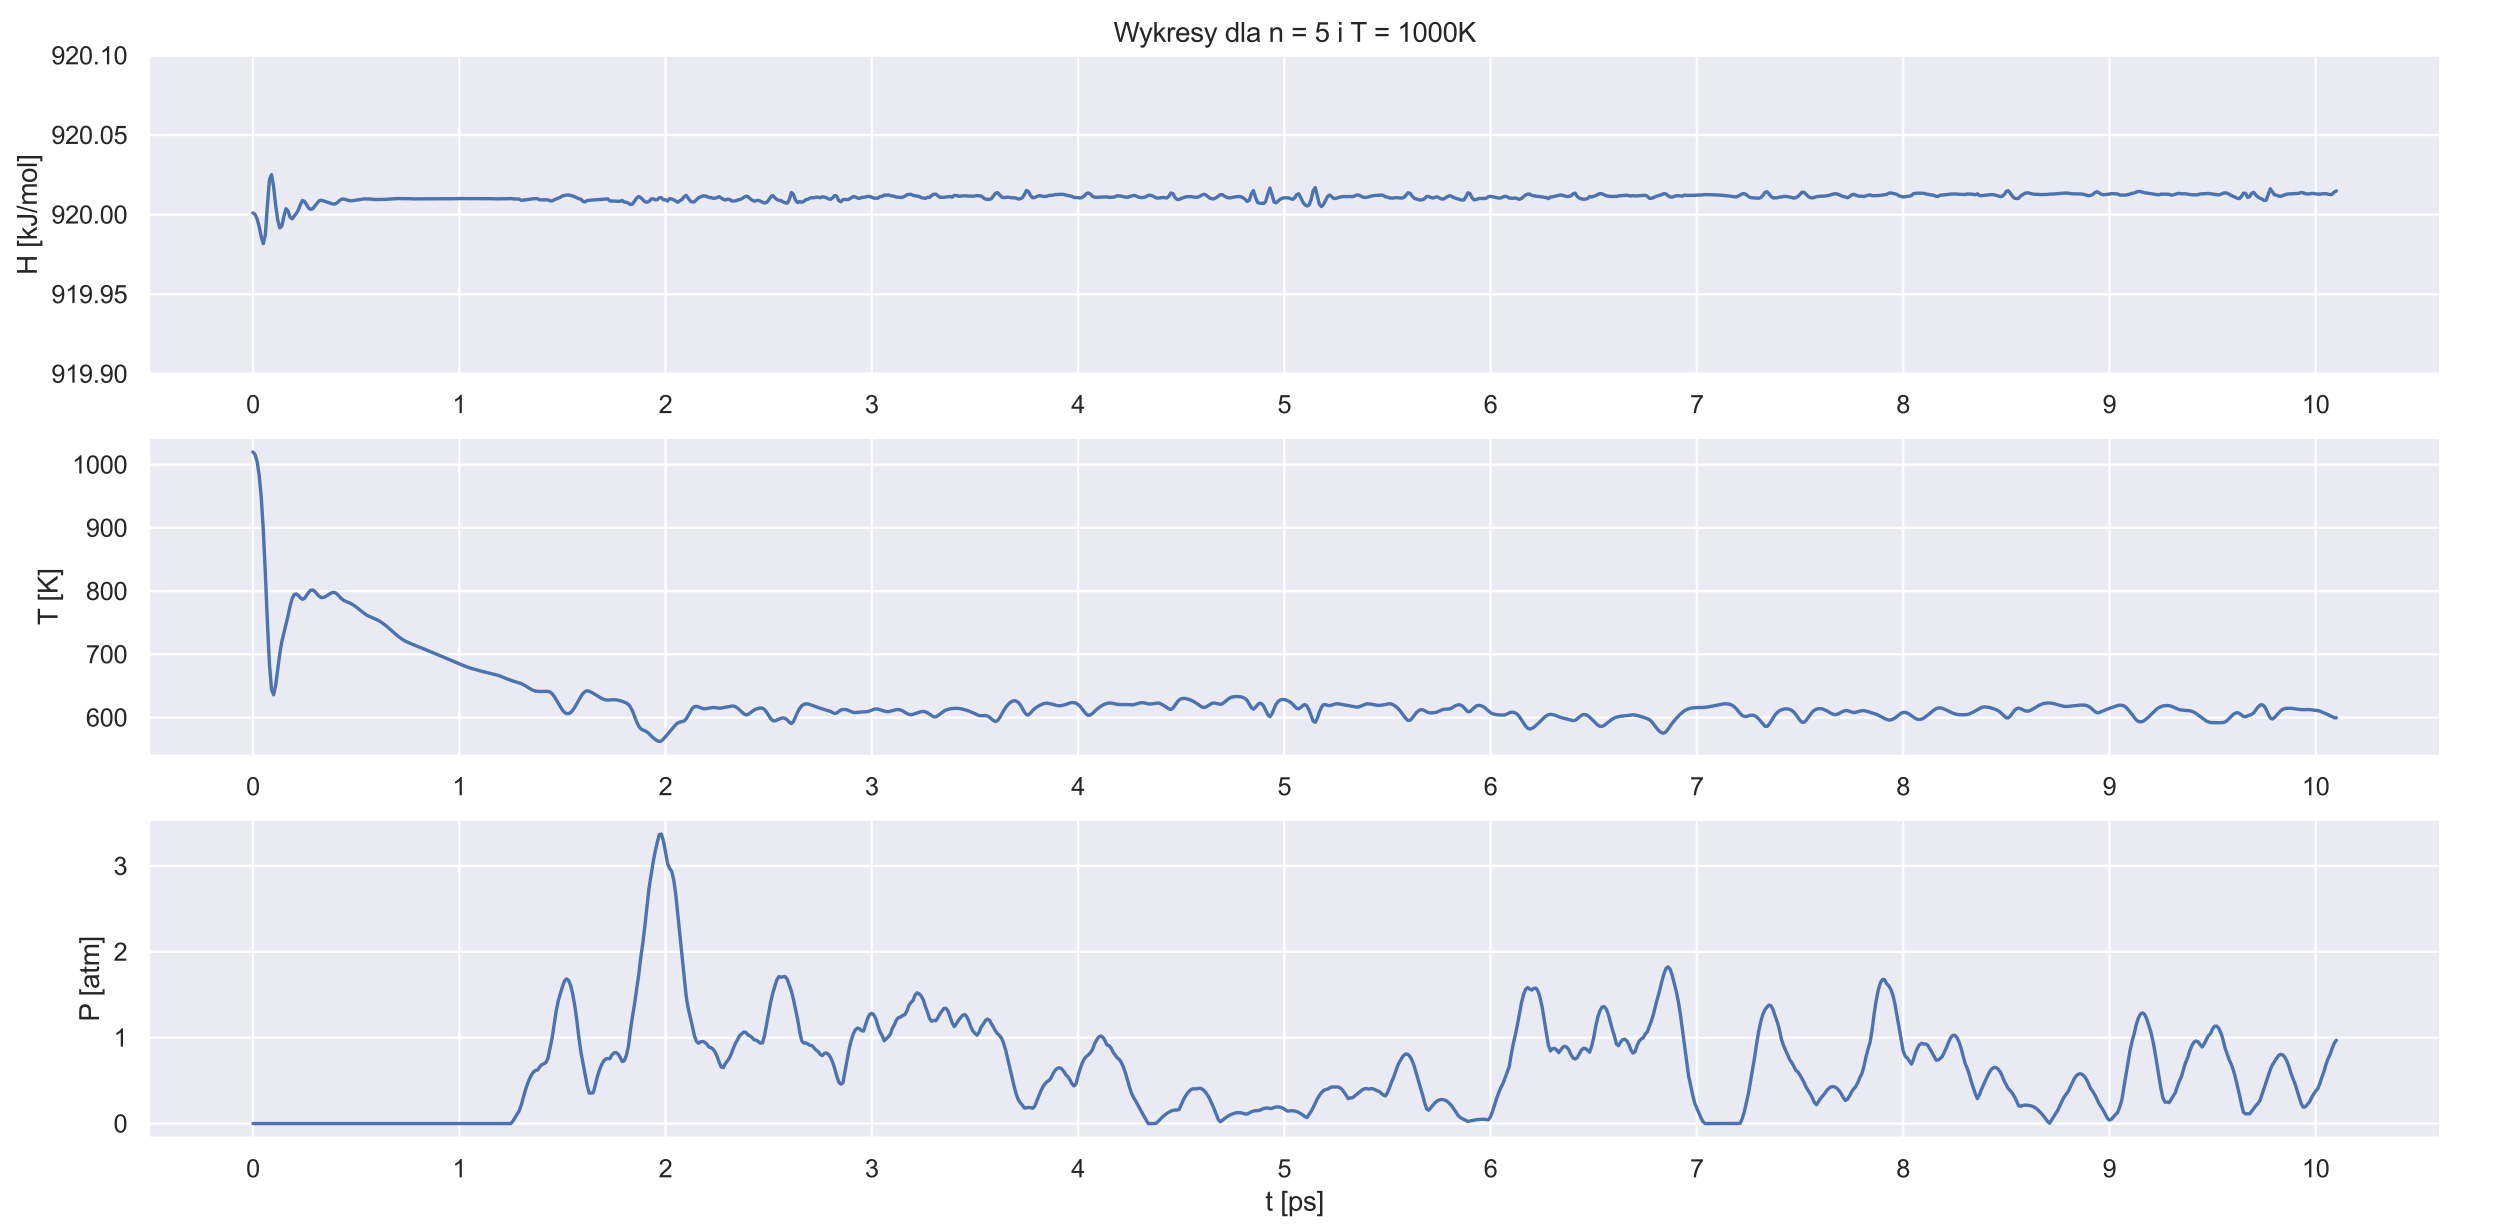 <?xml version="1.0" encoding="utf-8" standalone="no"?>
<!DOCTYPE svg PUBLIC "-//W3C//DTD SVG 1.1//EN"
  "http://www.w3.org/Graphics/SVG/1.1/DTD/svg11.dtd">
<svg height="542.16pt" version="1.1" viewBox="0 0 1105.92 542.16" width="1105.92pt" xmlns="http://www.w3.org/2000/svg" xmlns:xlink="http://www.w3.org/1999/xlink">
 <defs>
  <style type="text/css">*{stroke-linecap:butt;stroke-linejoin:round;}</style>
 </defs>
 <g id="figure_1">
  <g id="patch_1">
   <path d="M 0 542.16 
L 1105.92 542.16 
L 1105.92 0 
L 0 0 
z
" style="fill:#ffffff;"/>
  </g>
  <g id="axes_1">
   <g id="patch_2">
    <path d="M 65.829 165.382 
L 1079.589 165.382 
L 1079.589 24.526 
L 65.829 24.526 
z
" style="fill:#eaeaf2;"/>
   </g>
   <g id="matplotlib.axis_1">
    <g id="xtick_1">
     <g id="line2d_1">
      <path clip-path="url(#p77da23126d)" d="M 111.909 165.382 
L 111.909 24.526 
" style="fill:none;stroke:#ffffff;stroke-linecap:round;"/>
     </g>
     <g id="text_1">
      <!-- 0 -->
      <g style="fill:#262626;" transform="translate(108.85 182.755)scale(0.11 -0.11)">
       <defs>
        <path d="M 266 2259 
Q 266 3072 433 3567 
Q 600 4063 929 4331 
Q 1259 4600 1759 4600 
Q 2128 4600 2406 4451 
Q 2684 4303 2865 4023 
Q 3047 3744 3150 3342 
Q 3253 2941 3253 2259 
Q 3253 1453 3087 958 
Q 2922 463 2592 192 
Q 2263 -78 1759 -78 
Q 1097 -78 719 397 
Q 266 969 266 2259 
z
M 844 2259 
Q 844 1131 1108 757 
Q 1372 384 1759 384 
Q 2147 384 2411 759 
Q 2675 1134 2675 2259 
Q 2675 3391 2411 3762 
Q 2147 4134 1753 4134 
Q 1366 4134 1134 3806 
Q 844 3388 844 2259 
z
" id="ArialMT-30" transform="scale(0.016)"/>
       </defs>
       <use xlink:href="#ArialMT-30"/>
      </g>
     </g>
    </g>
    <g id="xtick_2">
     <g id="line2d_2">
      <path clip-path="url(#p77da23126d)" d="M 203.156 165.382 
L 203.156 24.526 
" style="fill:none;stroke:#ffffff;stroke-linecap:round;"/>
     </g>
     <g id="text_2">
      <!-- 1 -->
      <g style="fill:#262626;" transform="translate(200.098 182.755)scale(0.11 -0.11)">
       <defs>
        <path d="M 2384 0 
L 1822 0 
L 1822 3584 
Q 1619 3391 1289 3197 
Q 959 3003 697 2906 
L 697 3450 
Q 1169 3672 1522 3987 
Q 1875 4303 2022 4600 
L 2384 4600 
L 2384 0 
z
" id="ArialMT-31" transform="scale(0.016)"/>
       </defs>
       <use xlink:href="#ArialMT-31"/>
      </g>
     </g>
    </g>
    <g id="xtick_3">
     <g id="line2d_3">
      <path clip-path="url(#p77da23126d)" d="M 294.404 165.382 
L 294.404 24.526 
" style="fill:none;stroke:#ffffff;stroke-linecap:round;"/>
     </g>
     <g id="text_3">
      <!-- 2 -->
      <g style="fill:#262626;" transform="translate(291.345 182.755)scale(0.11 -0.11)">
       <defs>
        <path d="M 3222 541 
L 3222 0 
L 194 0 
Q 188 203 259 391 
Q 375 700 629 1000 
Q 884 1300 1366 1694 
Q 2113 2306 2375 2664 
Q 2638 3022 2638 3341 
Q 2638 3675 2398 3904 
Q 2159 4134 1775 4134 
Q 1369 4134 1125 3890 
Q 881 3647 878 3216 
L 300 3275 
Q 359 3922 746 4261 
Q 1134 4600 1788 4600 
Q 2447 4600 2831 4234 
Q 3216 3869 3216 3328 
Q 3216 3053 3103 2787 
Q 2991 2522 2730 2228 
Q 2469 1934 1863 1422 
Q 1356 997 1212 845 
Q 1069 694 975 541 
L 3222 541 
z
" id="ArialMT-32" transform="scale(0.016)"/>
       </defs>
       <use xlink:href="#ArialMT-32"/>
      </g>
     </g>
    </g>
    <g id="xtick_4">
     <g id="line2d_4">
      <path clip-path="url(#p77da23126d)" d="M 385.651 165.382 
L 385.651 24.526 
" style="fill:none;stroke:#ffffff;stroke-linecap:round;"/>
     </g>
     <g id="text_4">
      <!-- 3 -->
      <g style="fill:#262626;" transform="translate(382.593 182.755)scale(0.11 -0.11)">
       <defs>
        <path d="M 269 1209 
L 831 1284 
Q 928 806 1161 595 
Q 1394 384 1728 384 
Q 2125 384 2398 659 
Q 2672 934 2672 1341 
Q 2672 1728 2419 1979 
Q 2166 2231 1775 2231 
Q 1616 2231 1378 2169 
L 1441 2663 
Q 1497 2656 1531 2656 
Q 1891 2656 2178 2843 
Q 2466 3031 2466 3422 
Q 2466 3731 2256 3934 
Q 2047 4138 1716 4138 
Q 1388 4138 1169 3931 
Q 950 3725 888 3313 
L 325 3413 
Q 428 3978 793 4289 
Q 1159 4600 1703 4600 
Q 2078 4600 2393 4439 
Q 2709 4278 2876 4000 
Q 3044 3722 3044 3409 
Q 3044 3113 2884 2869 
Q 2725 2625 2413 2481 
Q 2819 2388 3044 2092 
Q 3269 1797 3269 1353 
Q 3269 753 2831 336 
Q 2394 -81 1725 -81 
Q 1122 -81 723 278 
Q 325 638 269 1209 
z
" id="ArialMT-33" transform="scale(0.016)"/>
       </defs>
       <use xlink:href="#ArialMT-33"/>
      </g>
     </g>
    </g>
    <g id="xtick_5">
     <g id="line2d_5">
      <path clip-path="url(#p77da23126d)" d="M 476.899 165.382 
L 476.899 24.526 
" style="fill:none;stroke:#ffffff;stroke-linecap:round;"/>
     </g>
     <g id="text_5">
      <!-- 4 -->
      <g style="fill:#262626;" transform="translate(473.84 182.755)scale(0.11 -0.11)">
       <defs>
        <path d="M 2069 0 
L 2069 1097 
L 81 1097 
L 81 1613 
L 2172 4581 
L 2631 4581 
L 2631 1613 
L 3250 1613 
L 3250 1097 
L 2631 1097 
L 2631 0 
L 2069 0 
z
M 2069 1613 
L 2069 3678 
L 634 1613 
L 2069 1613 
z
" id="ArialMT-34" transform="scale(0.016)"/>
       </defs>
       <use xlink:href="#ArialMT-34"/>
      </g>
     </g>
    </g>
    <g id="xtick_6">
     <g id="line2d_6">
      <path clip-path="url(#p77da23126d)" d="M 568.146 165.382 
L 568.146 24.526 
" style="fill:none;stroke:#ffffff;stroke-linecap:round;"/>
     </g>
     <g id="text_6">
      <!-- 5 -->
      <g style="fill:#262626;" transform="translate(565.088 182.755)scale(0.11 -0.11)">
       <defs>
        <path d="M 266 1200 
L 856 1250 
Q 922 819 1161 601 
Q 1400 384 1738 384 
Q 2144 384 2425 690 
Q 2706 997 2706 1503 
Q 2706 1984 2436 2262 
Q 2166 2541 1728 2541 
Q 1456 2541 1237 2417 
Q 1019 2294 894 2097 
L 366 2166 
L 809 4519 
L 3088 4519 
L 3088 3981 
L 1259 3981 
L 1013 2750 
Q 1425 3038 1878 3038 
Q 2478 3038 2890 2622 
Q 3303 2206 3303 1553 
Q 3303 931 2941 478 
Q 2500 -78 1738 -78 
Q 1113 -78 717 272 
Q 322 622 266 1200 
z
" id="ArialMT-35" transform="scale(0.016)"/>
       </defs>
       <use xlink:href="#ArialMT-35"/>
      </g>
     </g>
    </g>
    <g id="xtick_7">
     <g id="line2d_7">
      <path clip-path="url(#p77da23126d)" d="M 659.394 165.382 
L 659.394 24.526 
" style="fill:none;stroke:#ffffff;stroke-linecap:round;"/>
     </g>
     <g id="text_7">
      <!-- 6 -->
      <g style="fill:#262626;" transform="translate(656.335 182.755)scale(0.11 -0.11)">
       <defs>
        <path d="M 3184 3459 
L 2625 3416 
Q 2550 3747 2413 3897 
Q 2184 4138 1850 4138 
Q 1581 4138 1378 3988 
Q 1113 3794 959 3422 
Q 806 3050 800 2363 
Q 1003 2672 1297 2822 
Q 1591 2972 1913 2972 
Q 2475 2972 2870 2558 
Q 3266 2144 3266 1488 
Q 3266 1056 3080 686 
Q 2894 316 2569 119 
Q 2244 -78 1831 -78 
Q 1128 -78 684 439 
Q 241 956 241 2144 
Q 241 3472 731 4075 
Q 1159 4600 1884 4600 
Q 2425 4600 2770 4297 
Q 3116 3994 3184 3459 
z
M 888 1484 
Q 888 1194 1011 928 
Q 1134 663 1356 523 
Q 1578 384 1822 384 
Q 2178 384 2434 671 
Q 2691 959 2691 1453 
Q 2691 1928 2437 2201 
Q 2184 2475 1800 2475 
Q 1419 2475 1153 2201 
Q 888 1928 888 1484 
z
" id="ArialMT-36" transform="scale(0.016)"/>
       </defs>
       <use xlink:href="#ArialMT-36"/>
      </g>
     </g>
    </g>
    <g id="xtick_8">
     <g id="line2d_8">
      <path clip-path="url(#p77da23126d)" d="M 750.641 165.382 
L 750.641 24.526 
" style="fill:none;stroke:#ffffff;stroke-linecap:round;"/>
     </g>
     <g id="text_8">
      <!-- 7 -->
      <g style="fill:#262626;" transform="translate(747.583 182.755)scale(0.11 -0.11)">
       <defs>
        <path d="M 303 3981 
L 303 4522 
L 3269 4522 
L 3269 4084 
Q 2831 3619 2401 2847 
Q 1972 2075 1738 1259 
Q 1569 684 1522 0 
L 944 0 
Q 953 541 1156 1306 
Q 1359 2072 1739 2783 
Q 2119 3494 2547 3981 
L 303 3981 
z
" id="ArialMT-37" transform="scale(0.016)"/>
       </defs>
       <use xlink:href="#ArialMT-37"/>
      </g>
     </g>
    </g>
    <g id="xtick_9">
     <g id="line2d_9">
      <path clip-path="url(#p77da23126d)" d="M 841.889 165.382 
L 841.889 24.526 
" style="fill:none;stroke:#ffffff;stroke-linecap:round;"/>
     </g>
     <g id="text_9">
      <!-- 8 -->
      <g style="fill:#262626;" transform="translate(838.83 182.755)scale(0.11 -0.11)">
       <defs>
        <path d="M 1131 2484 
Q 781 2613 612 2850 
Q 444 3088 444 3419 
Q 444 3919 803 4259 
Q 1163 4600 1759 4600 
Q 2359 4600 2725 4251 
Q 3091 3903 3091 3403 
Q 3091 3084 2923 2848 
Q 2756 2613 2416 2484 
Q 2838 2347 3058 2040 
Q 3278 1734 3278 1309 
Q 3278 722 2862 322 
Q 2447 -78 1769 -78 
Q 1091 -78 675 323 
Q 259 725 259 1325 
Q 259 1772 486 2073 
Q 713 2375 1131 2484 
z
M 1019 3438 
Q 1019 3113 1228 2906 
Q 1438 2700 1772 2700 
Q 2097 2700 2305 2904 
Q 2513 3109 2513 3406 
Q 2513 3716 2298 3927 
Q 2084 4138 1766 4138 
Q 1444 4138 1231 3931 
Q 1019 3725 1019 3438 
z
M 838 1322 
Q 838 1081 952 856 
Q 1066 631 1291 507 
Q 1516 384 1775 384 
Q 2178 384 2440 643 
Q 2703 903 2703 1303 
Q 2703 1709 2433 1975 
Q 2163 2241 1756 2241 
Q 1359 2241 1098 1978 
Q 838 1716 838 1322 
z
" id="ArialMT-38" transform="scale(0.016)"/>
       </defs>
       <use xlink:href="#ArialMT-38"/>
      </g>
     </g>
    </g>
    <g id="xtick_10">
     <g id="line2d_10">
      <path clip-path="url(#p77da23126d)" d="M 933.136 165.382 
L 933.136 24.526 
" style="fill:none;stroke:#ffffff;stroke-linecap:round;"/>
     </g>
     <g id="text_10">
      <!-- 9 -->
      <g style="fill:#262626;" transform="translate(930.078 182.755)scale(0.11 -0.11)">
       <defs>
        <path d="M 350 1059 
L 891 1109 
Q 959 728 1153 556 
Q 1347 384 1650 384 
Q 1909 384 2104 503 
Q 2300 622 2425 820 
Q 2550 1019 2634 1356 
Q 2719 1694 2719 2044 
Q 2719 2081 2716 2156 
Q 2547 1888 2255 1720 
Q 1963 1553 1622 1553 
Q 1053 1553 659 1965 
Q 266 2378 266 3053 
Q 266 3750 677 4175 
Q 1088 4600 1706 4600 
Q 2153 4600 2523 4359 
Q 2894 4119 3086 3673 
Q 3278 3228 3278 2384 
Q 3278 1506 3087 986 
Q 2897 466 2520 194 
Q 2144 -78 1638 -78 
Q 1100 -78 759 220 
Q 419 519 350 1059 
z
M 2653 3081 
Q 2653 3566 2395 3850 
Q 2138 4134 1775 4134 
Q 1400 4134 1122 3828 
Q 844 3522 844 3034 
Q 844 2597 1108 2323 
Q 1372 2050 1759 2050 
Q 2150 2050 2401 2323 
Q 2653 2597 2653 3081 
z
" id="ArialMT-39" transform="scale(0.016)"/>
       </defs>
       <use xlink:href="#ArialMT-39"/>
      </g>
     </g>
    </g>
    <g id="xtick_11">
     <g id="line2d_11">
      <path clip-path="url(#p77da23126d)" d="M 1024.384 165.382 
L 1024.384 24.526 
" style="fill:none;stroke:#ffffff;stroke-linecap:round;"/>
     </g>
     <g id="text_11">
      <!-- 10 -->
      <g style="fill:#262626;" transform="translate(1018.267 182.755)scale(0.11 -0.11)">
       <use xlink:href="#ArialMT-31"/>
       <use x="55.615" xlink:href="#ArialMT-30"/>
      </g>
     </g>
    </g>
   </g>
   <g id="matplotlib.axis_2">
    <g id="ytick_1">
     <g id="line2d_12">
      <path clip-path="url(#p77da23126d)" d="M 65.829 165.382 
L 1079.589 165.382 
" style="fill:none;stroke:#ffffff;stroke-linecap:round;"/>
     </g>
     <g id="text_12">
      <!-- 919.90 -->
      <g style="fill:#262626;" transform="translate(22.687 169.318)scale(0.11 -0.11)">
       <defs>
        <path d="M 581 0 
L 581 641 
L 1222 641 
L 1222 0 
L 581 0 
z
" id="ArialMT-2e" transform="scale(0.016)"/>
       </defs>
       <use xlink:href="#ArialMT-39"/>
       <use x="55.615" xlink:href="#ArialMT-31"/>
       <use x="111.23" xlink:href="#ArialMT-39"/>
       <use x="166.846" xlink:href="#ArialMT-2e"/>
       <use x="194.629" xlink:href="#ArialMT-39"/>
       <use x="250.244" xlink:href="#ArialMT-30"/>
      </g>
     </g>
    </g>
    <g id="ytick_2">
     <g id="line2d_13">
      <path clip-path="url(#p77da23126d)" d="M 65.829 130.168 
L 1079.589 130.168 
" style="fill:none;stroke:#ffffff;stroke-linecap:round;"/>
     </g>
     <g id="text_13">
      <!-- 919.95 -->
      <g style="fill:#262626;" transform="translate(22.687 134.105)scale(0.11 -0.11)">
       <use xlink:href="#ArialMT-39"/>
       <use x="55.615" xlink:href="#ArialMT-31"/>
       <use x="111.23" xlink:href="#ArialMT-39"/>
       <use x="166.846" xlink:href="#ArialMT-2e"/>
       <use x="194.629" xlink:href="#ArialMT-39"/>
       <use x="250.244" xlink:href="#ArialMT-35"/>
      </g>
     </g>
    </g>
    <g id="ytick_3">
     <g id="line2d_14">
      <path clip-path="url(#p77da23126d)" d="M 65.829 94.954 
L 1079.589 94.954 
" style="fill:none;stroke:#ffffff;stroke-linecap:round;"/>
     </g>
     <g id="text_14">
      <!-- 920.00 -->
      <g style="fill:#262626;" transform="translate(22.687 98.891)scale(0.11 -0.11)">
       <use xlink:href="#ArialMT-39"/>
       <use x="55.615" xlink:href="#ArialMT-32"/>
       <use x="111.23" xlink:href="#ArialMT-30"/>
       <use x="166.846" xlink:href="#ArialMT-2e"/>
       <use x="194.629" xlink:href="#ArialMT-30"/>
       <use x="250.244" xlink:href="#ArialMT-30"/>
      </g>
     </g>
    </g>
    <g id="ytick_4">
     <g id="line2d_15">
      <path clip-path="url(#p77da23126d)" d="M 65.829 59.74 
L 1079.589 59.74 
" style="fill:none;stroke:#ffffff;stroke-linecap:round;"/>
     </g>
     <g id="text_15">
      <!-- 920.05 -->
      <g style="fill:#262626;" transform="translate(22.687 63.677)scale(0.11 -0.11)">
       <use xlink:href="#ArialMT-39"/>
       <use x="55.615" xlink:href="#ArialMT-32"/>
       <use x="111.23" xlink:href="#ArialMT-30"/>
       <use x="166.846" xlink:href="#ArialMT-2e"/>
       <use x="194.629" xlink:href="#ArialMT-30"/>
       <use x="250.244" xlink:href="#ArialMT-35"/>
      </g>
     </g>
    </g>
    <g id="ytick_5">
     <g id="line2d_16">
      <path clip-path="url(#p77da23126d)" d="M 65.829 24.526 
L 1079.589 24.526 
" style="fill:none;stroke:#ffffff;stroke-linecap:round;"/>
     </g>
     <g id="text_16">
      <!-- 920.10 -->
      <g style="fill:#262626;" transform="translate(22.687 28.463)scale(0.11 -0.11)">
       <use xlink:href="#ArialMT-39"/>
       <use x="55.615" xlink:href="#ArialMT-32"/>
       <use x="111.23" xlink:href="#ArialMT-30"/>
       <use x="166.846" xlink:href="#ArialMT-2e"/>
       <use x="194.629" xlink:href="#ArialMT-31"/>
       <use x="250.244" xlink:href="#ArialMT-30"/>
      </g>
     </g>
    </g>
    <g id="text_17">
     <!-- H [kJ/mol] -->
     <g style="fill:#262626;" transform="translate(16.302 121.622)rotate(-90)scale(0.12 -0.12)">
      <defs>
       <path d="M 513 0 
L 513 4581 
L 1119 4581 
L 1119 2700 
L 3500 2700 
L 3500 4581 
L 4106 4581 
L 4106 0 
L 3500 0 
L 3500 2159 
L 1119 2159 
L 1119 0 
L 513 0 
z
" id="ArialMT-48" transform="scale(0.016)"/>
       <path id="ArialMT-20" transform="scale(0.016)"/>
       <path d="M 434 -1272 
L 434 4581 
L 1675 4581 
L 1675 4116 
L 997 4116 
L 997 -806 
L 1675 -806 
L 1675 -1272 
L 434 -1272 
z
" id="ArialMT-5b" transform="scale(0.016)"/>
       <path d="M 425 0 
L 425 4581 
L 988 4581 
L 988 1969 
L 2319 3319 
L 3047 3319 
L 1778 2088 
L 3175 0 
L 2481 0 
L 1384 1697 
L 988 1316 
L 988 0 
L 425 0 
z
" id="ArialMT-6b" transform="scale(0.016)"/>
       <path d="M 184 1300 
L 731 1375 
Q 753 850 928 656 
Q 1103 463 1413 463 
Q 1641 463 1806 567 
Q 1972 672 2034 851 
Q 2097 1031 2097 1425 
L 2097 4581 
L 2703 4581 
L 2703 1459 
Q 2703 884 2564 568 
Q 2425 253 2123 87 
Q 1822 -78 1416 -78 
Q 813 -78 492 269 
Q 172 616 184 1300 
z
" id="ArialMT-4a" transform="scale(0.016)"/>
       <path d="M 0 -78 
L 1328 4659 
L 1778 4659 
L 453 -78 
L 0 -78 
z
" id="ArialMT-2f" transform="scale(0.016)"/>
       <path d="M 422 0 
L 422 3319 
L 925 3319 
L 925 2853 
Q 1081 3097 1340 3245 
Q 1600 3394 1931 3394 
Q 2300 3394 2536 3241 
Q 2772 3088 2869 2813 
Q 3263 3394 3894 3394 
Q 4388 3394 4653 3120 
Q 4919 2847 4919 2278 
L 4919 0 
L 4359 0 
L 4359 2091 
Q 4359 2428 4304 2576 
Q 4250 2725 4106 2815 
Q 3963 2906 3769 2906 
Q 3419 2906 3187 2673 
Q 2956 2441 2956 1928 
L 2956 0 
L 2394 0 
L 2394 2156 
Q 2394 2531 2256 2718 
Q 2119 2906 1806 2906 
Q 1569 2906 1367 2781 
Q 1166 2656 1075 2415 
Q 984 2175 984 1722 
L 984 0 
L 422 0 
z
" id="ArialMT-6d" transform="scale(0.016)"/>
       <path d="M 213 1659 
Q 213 2581 725 3025 
Q 1153 3394 1769 3394 
Q 2453 3394 2887 2945 
Q 3322 2497 3322 1706 
Q 3322 1066 3130 698 
Q 2938 331 2570 128 
Q 2203 -75 1769 -75 
Q 1072 -75 642 372 
Q 213 819 213 1659 
z
M 791 1659 
Q 791 1022 1069 705 
Q 1347 388 1769 388 
Q 2188 388 2466 706 
Q 2744 1025 2744 1678 
Q 2744 2294 2464 2611 
Q 2184 2928 1769 2928 
Q 1347 2928 1069 2612 
Q 791 2297 791 1659 
z
" id="ArialMT-6f" transform="scale(0.016)"/>
       <path d="M 409 0 
L 409 4581 
L 972 4581 
L 972 0 
L 409 0 
z
" id="ArialMT-6c" transform="scale(0.016)"/>
       <path d="M 1363 -1272 
L 122 -1272 
L 122 -806 
L 800 -806 
L 800 4116 
L 122 4116 
L 122 4581 
L 1363 4581 
L 1363 -1272 
z
" id="ArialMT-5d" transform="scale(0.016)"/>
      </defs>
      <use xlink:href="#ArialMT-48"/>
      <use x="72.217" xlink:href="#ArialMT-20"/>
      <use x="100" xlink:href="#ArialMT-5b"/>
      <use x="127.783" xlink:href="#ArialMT-6b"/>
      <use x="177.783" xlink:href="#ArialMT-4a"/>
      <use x="227.783" xlink:href="#ArialMT-2f"/>
      <use x="255.566" xlink:href="#ArialMT-6d"/>
      <use x="338.867" xlink:href="#ArialMT-6f"/>
      <use x="394.482" xlink:href="#ArialMT-6c"/>
      <use x="416.699" xlink:href="#ArialMT-5d"/>
     </g>
    </g>
   </g>
   <g id="line2d_17">
    <path clip-path="url(#p77da23126d)" d="M 111.909 94.179 
L 112.821 94.813 
L 113.734 96.785 
L 114.646 100.236 
L 115.558 104.673 
L 116.471 107.772 
L 117.383 103.898 
L 118.296 90.728 
L 119.208 79.389 
L 120.121 77.277 
L 121.033 82.559 
L 121.946 90.799 
L 122.858 97.348 
L 123.771 100.799 
L 124.683 100.025 
L 125.596 95.658 
L 126.508 92.348 
L 127.421 93.334 
L 128.333 96.081 
L 129.246 96.785 
L 131.071 94.391 
L 131.983 92.912 
L 132.896 90.447 
L 133.808 88.686 
L 134.72 89.108 
L 136.545 92.066 
L 137.458 92.63 
L 138.37 92.278 
L 141.108 88.897 
L 142.02 88.545 
L 147.495 90.306 
L 148.408 90.165 
L 149.32 89.531 
L 150.233 88.686 
L 151.145 88.122 
L 152.057 88.052 
L 154.795 88.827 
L 155.707 88.827 
L 161.182 87.982 
L 163.92 88.052 
L 165.745 88.263 
L 170.307 88.193 
L 175.782 87.841 
L 181.257 87.911 
L 183.082 87.982 
L 201.331 87.911 
L 203.156 87.841 
L 217.756 87.911 
L 219.581 87.982 
L 224.143 87.911 
L 225.968 87.841 
L 227.793 88.052 
L 229.618 88.052 
L 230.53 88.615 
L 232.355 88.404 
L 236.005 87.911 
L 237.83 87.911 
L 238.743 88.404 
L 242.393 88.404 
L 243.305 88.827 
L 244.217 88.897 
L 245.13 88.404 
L 247.867 87.277 
L 248.78 86.643 
L 250.605 86.291 
L 251.517 86.291 
L 252.43 86.432 
L 254.255 87.066 
L 256.08 87.911 
L 256.992 88.122 
L 257.905 89.108 
L 258.817 89.32 
L 259.73 88.686 
L 268.854 87.982 
L 269.767 88.897 
L 271.592 88.968 
L 273.417 89.038 
L 274.329 89.038 
L 275.242 88.686 
L 276.154 89.39 
L 277.067 89.461 
L 277.979 89.883 
L 278.892 90.447 
L 279.804 90.306 
L 281.629 87.629 
L 282.541 86.925 
L 283.454 87.418 
L 285.279 89.249 
L 286.191 89.461 
L 287.104 89.108 
L 288.016 88.052 
L 288.929 87.911 
L 289.841 88.404 
L 290.754 88.334 
L 291.666 87.489 
L 292.579 87.489 
L 293.491 88.404 
L 294.404 88.334 
L 295.316 88.968 
L 296.229 87.841 
L 297.141 88.052 
L 298.054 88.404 
L 299.878 89.461 
L 300.791 88.756 
L 301.703 88.193 
L 302.616 87.066 
L 303.528 86.432 
L 305.353 88.897 
L 306.266 89.39 
L 307.178 89.249 
L 309.003 87.489 
L 310.828 86.714 
L 311.741 86.643 
L 312.653 86.925 
L 313.566 87.348 
L 314.478 87.418 
L 315.391 87.7 
L 316.303 87.7 
L 317.216 87.418 
L 318.128 86.996 
L 319.953 88.193 
L 320.865 88.475 
L 321.778 88.122 
L 322.69 88.193 
L 323.603 88.827 
L 324.515 88.968 
L 325.428 88.827 
L 326.34 88.475 
L 327.253 88.263 
L 328.165 87.911 
L 329.078 87.277 
L 329.99 86.784 
L 330.903 86.996 
L 331.815 87.911 
L 332.728 88.545 
L 333.64 88.968 
L 335.465 88.615 
L 336.377 88.968 
L 337.29 89.461 
L 338.202 89.813 
L 339.115 89.531 
L 340.027 88.545 
L 340.94 87.066 
L 341.852 86.503 
L 342.765 87.489 
L 343.677 88.263 
L 344.59 88.615 
L 345.502 88.756 
L 346.415 89.32 
L 347.327 89.672 
L 348.24 89.883 
L 349.152 88.334 
L 350.065 85.164 
L 350.977 85.939 
L 351.89 88.545 
L 352.802 89.601 
L 353.715 89.179 
L 354.627 89.461 
L 355.539 89.108 
L 356.452 88.334 
L 357.364 88.193 
L 358.277 87.629 
L 359.189 87.489 
L 360.102 87.489 
L 361.014 87.207 
L 361.927 87.277 
L 362.839 87.489 
L 363.752 87.066 
L 364.664 87.207 
L 365.577 87.489 
L 366.489 87.982 
L 367.402 88.193 
L 368.314 87.559 
L 369.227 86.503 
L 370.139 86.784 
L 371.052 88.756 
L 371.964 89.249 
L 372.876 88.334 
L 373.789 88.193 
L 374.701 88.334 
L 375.614 88.122 
L 376.526 87.489 
L 377.439 86.996 
L 378.351 87.136 
L 379.264 87.559 
L 380.176 87.77 
L 381.089 87.418 
L 382.914 87.136 
L 383.826 86.855 
L 384.739 86.925 
L 386.564 87.629 
L 387.476 87.7 
L 388.389 87.629 
L 389.301 86.996 
L 390.214 86.855 
L 391.126 86.291 
L 392.038 86.362 
L 392.951 86.221 
L 393.863 86.503 
L 395.688 86.855 
L 396.601 87.207 
L 397.513 87.207 
L 398.426 87.418 
L 399.338 87.207 
L 400.251 86.855 
L 401.163 86.15 
L 402.988 85.939 
L 403.901 86.432 
L 406.638 86.925 
L 407.551 87.418 
L 409.376 87.77 
L 410.288 87.277 
L 411.2 87.277 
L 412.113 86.503 
L 413.025 85.939 
L 413.938 85.869 
L 415.763 87.277 
L 417.588 87.277 
L 420.325 86.925 
L 421.238 87.207 
L 422.15 86.432 
L 423.063 86.503 
L 423.975 86.784 
L 424.888 86.784 
L 425.8 86.643 
L 427.625 86.643 
L 428.537 86.784 
L 429.45 86.714 
L 430.362 86.855 
L 432.187 86.503 
L 434.012 86.714 
L 435.837 88.052 
L 436.75 88.193 
L 437.662 88.193 
L 438.575 87.911 
L 440.4 85.446 
L 441.312 85.235 
L 443.137 87.207 
L 444.05 87.418 
L 445.875 87.207 
L 447.699 87.489 
L 448.612 87.489 
L 449.524 87.629 
L 450.437 88.052 
L 451.349 87.911 
L 452.262 87.489 
L 453.174 86.01 
L 454.087 84.249 
L 454.999 84.812 
L 455.912 86.573 
L 456.824 87.489 
L 457.737 87.348 
L 459.562 86.573 
L 460.474 86.643 
L 461.387 86.855 
L 462.299 86.925 
L 463.212 86.784 
L 464.124 86.432 
L 465.036 86.432 
L 466.861 86.08 
L 469.599 85.939 
L 470.511 86.01 
L 471.424 86.291 
L 473.249 86.643 
L 474.161 86.855 
L 475.074 87.348 
L 475.986 87.348 
L 477.811 87.559 
L 478.724 87.348 
L 479.636 86.714 
L 480.549 85.657 
L 481.461 85.376 
L 482.374 85.869 
L 483.286 86.855 
L 484.198 87.207 
L 485.111 87.277 
L 486.936 87.207 
L 488.761 87.136 
L 489.673 87.066 
L 490.586 87.348 
L 492.411 87.207 
L 493.323 86.996 
L 494.236 86.573 
L 496.061 86.784 
L 497.886 87.207 
L 498.798 87.277 
L 499.711 86.925 
L 501.536 86.432 
L 502.448 86.643 
L 503.36 87.066 
L 504.273 87.348 
L 505.185 87.418 
L 506.098 87.277 
L 507.01 86.996 
L 507.923 86.432 
L 508.835 86.362 
L 509.748 86.643 
L 511.573 87.559 
L 512.485 87.629 
L 514.31 87.348 
L 516.135 87.559 
L 517.048 86.855 
L 517.96 85.376 
L 518.873 85.657 
L 519.785 87.418 
L 520.697 88.193 
L 521.61 88.263 
L 522.522 87.77 
L 524.347 87.136 
L 525.26 86.996 
L 527.085 86.996 
L 528.91 87.277 
L 529.822 87.207 
L 530.735 86.855 
L 531.647 86.291 
L 532.56 85.939 
L 533.472 86.291 
L 535.297 87.7 
L 536.21 87.982 
L 537.122 87.911 
L 538.035 87.418 
L 539.859 86.08 
L 540.772 86.15 
L 541.684 86.784 
L 542.597 87.277 
L 543.509 87.489 
L 544.422 87.489 
L 546.247 87.136 
L 548.072 86.925 
L 548.984 87.066 
L 549.897 87.489 
L 550.809 88.193 
L 551.722 89.108 
L 552.634 88.615 
L 553.547 85.798 
L 554.459 84.319 
L 555.372 87.207 
L 556.284 89.531 
L 557.196 89.883 
L 559.021 90.024 
L 559.934 89.038 
L 560.846 85.728 
L 561.759 83.193 
L 562.671 86.01 
L 563.584 89.32 
L 564.496 89.742 
L 566.321 88.122 
L 567.234 87.7 
L 568.146 87.489 
L 569.971 87.559 
L 571.796 88.193 
L 572.709 87.559 
L 573.621 86.08 
L 574.534 85.728 
L 576.358 89.39 
L 577.271 90.587 
L 578.183 91.151 
L 579.096 90.728 
L 580.008 88.193 
L 580.921 84.249 
L 581.833 82.981 
L 583.658 90.376 
L 584.571 91.362 
L 585.483 90.447 
L 587.308 86.855 
L 588.221 86.291 
L 590.046 87.77 
L 590.958 87.77 
L 592.783 87.136 
L 594.608 86.925 
L 595.52 86.996 
L 596.433 86.925 
L 598.258 86.996 
L 599.17 86.714 
L 600.083 86.291 
L 600.995 86.291 
L 602.82 87.136 
L 603.733 87.348 
L 604.645 87.277 
L 606.47 86.784 
L 607.383 86.573 
L 611.033 86.291 
L 611.945 86.432 
L 612.857 87.066 
L 613.77 87.207 
L 614.682 87.559 
L 616.507 87.629 
L 617.42 87.418 
L 620.157 87.629 
L 621.07 87.348 
L 622.895 85.305 
L 623.807 85.517 
L 624.72 86.784 
L 625.632 87.7 
L 627.457 88.334 
L 628.37 88.475 
L 629.282 88.334 
L 630.195 87.841 
L 631.107 86.925 
L 632.019 86.925 
L 632.932 87.348 
L 633.844 87.629 
L 634.757 87.277 
L 635.669 87.066 
L 637.494 87.982 
L 638.407 88.052 
L 639.319 87.629 
L 640.232 86.996 
L 641.144 86.573 
L 642.057 86.784 
L 642.969 87.348 
L 644.794 87.982 
L 645.707 88.193 
L 646.619 88.545 
L 647.532 88.475 
L 648.444 87.136 
L 649.356 85.305 
L 650.269 85.587 
L 651.181 87.489 
L 652.094 88.404 
L 653.006 88.263 
L 653.919 87.911 
L 654.831 87.77 
L 656.656 87.841 
L 657.569 87.629 
L 658.481 86.996 
L 659.394 86.855 
L 663.044 87.629 
L 663.956 87.559 
L 664.869 87.136 
L 665.781 86.855 
L 666.694 86.996 
L 667.606 87.559 
L 668.518 87.7 
L 669.431 87.7 
L 670.343 87.559 
L 672.168 88.193 
L 673.081 87.77 
L 674.906 86.221 
L 675.818 85.869 
L 676.731 85.869 
L 677.643 86.432 
L 679.468 86.784 
L 681.293 86.996 
L 684.031 87.418 
L 684.943 87.841 
L 685.856 87.136 
L 686.768 87.066 
L 690.418 86.221 
L 692.243 86.714 
L 693.155 86.925 
L 694.068 86.925 
L 694.98 86.573 
L 695.893 85.728 
L 696.805 85.446 
L 697.718 86.925 
L 698.63 87.629 
L 699.543 87.982 
L 700.455 88.122 
L 701.368 88.052 
L 702.28 87.841 
L 703.193 86.925 
L 704.105 87.136 
L 705.93 86.503 
L 706.842 86.01 
L 707.755 85.657 
L 708.667 85.728 
L 710.492 86.573 
L 711.405 86.784 
L 713.23 86.925 
L 714.142 86.855 
L 715.055 86.925 
L 715.967 86.643 
L 719.617 86.362 
L 721.442 86.714 
L 722.355 86.503 
L 723.267 86.714 
L 727.829 86.362 
L 728.742 86.855 
L 729.654 87.7 
L 730.567 87.7 
L 731.479 87.418 
L 732.392 86.925 
L 735.129 86.08 
L 736.042 85.657 
L 736.954 85.798 
L 737.867 86.573 
L 738.779 87.136 
L 739.692 87.207 
L 741.516 86.573 
L 742.429 86.573 
L 744.254 86.784 
L 745.166 86.291 
L 746.079 86.432 
L 749.729 86.432 
L 750.641 86.291 
L 752.466 86.291 
L 754.291 86.08 
L 757.029 86.15 
L 758.854 86.221 
L 760.678 86.291 
L 764.328 86.643 
L 767.978 87.136 
L 768.891 86.784 
L 770.716 85.728 
L 771.628 85.657 
L 772.541 86.15 
L 773.453 86.925 
L 774.366 87.418 
L 778.016 87.7 
L 778.928 87.418 
L 779.84 86.432 
L 780.753 85.094 
L 781.665 84.812 
L 782.578 85.798 
L 783.49 86.996 
L 784.403 87.559 
L 786.228 87.489 
L 787.14 87.207 
L 788.053 87.136 
L 788.965 86.925 
L 789.878 86.855 
L 792.615 87.348 
L 793.528 87.629 
L 794.44 87.418 
L 795.353 86.925 
L 797.177 85.024 
L 798.09 85.094 
L 799.915 86.925 
L 800.827 87.418 
L 801.74 87.559 
L 802.652 87.348 
L 803.565 86.996 
L 805.39 86.784 
L 807.215 86.714 
L 809.04 86.432 
L 810.865 85.869 
L 811.777 85.728 
L 812.69 85.798 
L 815.427 86.996 
L 816.339 87.136 
L 817.252 87.489 
L 818.164 86.996 
L 819.077 86.221 
L 819.989 85.939 
L 821.814 86.643 
L 822.727 86.855 
L 823.639 86.784 
L 824.552 86.925 
L 826.377 86.362 
L 827.289 86.221 
L 828.202 86.573 
L 830.939 86.503 
L 832.764 86.291 
L 834.589 86.01 
L 835.501 85.446 
L 836.414 85.376 
L 838.239 85.728 
L 839.151 86.01 
L 840.064 86.643 
L 841.889 87.136 
L 845.539 86.573 
L 846.451 85.657 
L 848.276 85.446 
L 851.014 85.517 
L 851.926 85.798 
L 855.576 86.432 
L 856.488 86.855 
L 857.401 86.855 
L 858.313 86.362 
L 861.051 86.08 
L 862.876 85.869 
L 864.701 85.798 
L 869.263 86.08 
L 870.176 85.798 
L 872 85.869 
L 873.825 86.15 
L 874.738 85.728 
L 875.65 86.503 
L 876.563 86.573 
L 878.388 86.362 
L 880.213 86.15 
L 881.125 86.08 
L 882.038 86.15 
L 883.863 86.643 
L 884.775 86.925 
L 885.688 86.855 
L 886.6 86.08 
L 887.513 84.671 
L 888.425 84.39 
L 889.337 85.517 
L 890.25 86.855 
L 891.162 87.7 
L 892.075 87.841 
L 892.987 87.7 
L 893.9 86.643 
L 895.725 85.517 
L 896.637 85.305 
L 897.55 85.376 
L 899.375 85.869 
L 903.025 86.08 
L 905.762 86.01 
L 906.675 85.869 
L 908.499 85.798 
L 913.974 85.376 
L 916.712 85.728 
L 920.362 85.798 
L 921.274 85.869 
L 924.012 86.573 
L 924.924 86.432 
L 925.836 86.01 
L 926.749 85.164 
L 927.661 84.812 
L 928.574 85.305 
L 929.486 85.939 
L 930.399 86.15 
L 933.136 85.869 
L 934.049 85.657 
L 935.874 85.728 
L 936.786 85.798 
L 937.699 86.291 
L 940.436 86.291 
L 942.261 85.869 
L 943.174 85.517 
L 944.086 85.376 
L 944.998 84.953 
L 945.911 84.671 
L 946.823 84.742 
L 948.648 85.235 
L 955.036 86.221 
L 955.948 85.869 
L 959.598 85.939 
L 960.511 86.362 
L 962.336 85.939 
L 963.248 85.587 
L 964.16 85.587 
L 965.073 85.728 
L 966.898 85.728 
L 968.723 86.08 
L 971.46 86.221 
L 972.373 86.08 
L 973.285 85.798 
L 976.935 85.587 
L 981.497 86.221 
L 982.41 85.939 
L 983.322 85.517 
L 984.235 85.305 
L 985.147 85.446 
L 986.06 85.869 
L 986.972 86.432 
L 989.71 87.7 
L 990.622 87.841 
L 991.535 86.925 
L 992.447 85.446 
L 993.36 85.517 
L 994.272 87.277 
L 995.185 86.996 
L 996.097 85.446 
L 997.01 85.094 
L 997.922 86.291 
L 998.835 87.136 
L 999.747 87.7 
L 1000.659 88.052 
L 1001.572 88.686 
L 1002.484 88.545 
L 1004.309 83.545 
L 1006.134 86.15 
L 1007.047 86.362 
L 1007.959 86.714 
L 1008.872 86.855 
L 1011.609 85.869 
L 1017.084 85.517 
L 1017.996 85.094 
L 1018.909 85.305 
L 1019.821 85.728 
L 1021.646 85.798 
L 1022.559 85.587 
L 1023.471 85.587 
L 1024.384 85.798 
L 1025.296 85.798 
L 1026.209 85.939 
L 1027.121 85.728 
L 1028.946 85.657 
L 1029.859 85.939 
L 1030.771 86.08 
L 1031.684 85.939 
L 1032.596 84.953 
L 1033.509 84.46 
L 1033.509 84.46 
" style="fill:none;stroke:#4c72b0;stroke-linecap:round;stroke-width:1.5;"/>
   </g>
   <g id="patch_3">
    <path d="M 65.829 165.382 
L 65.829 24.526 
" style="fill:none;stroke:#ffffff;stroke-linecap:square;stroke-linejoin:miter;stroke-width:1.25;"/>
   </g>
   <g id="patch_4">
    <path d="M 1079.589 165.382 
L 1079.589 24.526 
" style="fill:none;stroke:#ffffff;stroke-linecap:square;stroke-linejoin:miter;stroke-width:1.25;"/>
   </g>
   <g id="patch_5">
    <path d="M 65.829 165.382 
L 1079.589 165.382 
" style="fill:none;stroke:#ffffff;stroke-linecap:square;stroke-linejoin:miter;stroke-width:1.25;"/>
   </g>
   <g id="patch_6">
    <path d="M 65.829 24.526 
L 1079.589 24.526 
" style="fill:none;stroke:#ffffff;stroke-linecap:square;stroke-linejoin:miter;stroke-width:1.25;"/>
   </g>
   <g id="text_18">
    <!-- Wykresy dla n = 5 i T = 1000K -->
    <g style="fill:#262626;" transform="translate(492.604 18.526)scale(0.12 -0.12)">
     <defs>
      <path d="M 1294 0 
L 78 4581 
L 700 4581 
L 1397 1578 
Q 1509 1106 1591 641 
Q 1766 1375 1797 1488 
L 2669 4581 
L 3400 4581 
L 4056 2263 
Q 4303 1400 4413 641 
Q 4500 1075 4641 1638 
L 5359 4581 
L 5969 4581 
L 4713 0 
L 4128 0 
L 3163 3491 
Q 3041 3928 3019 4028 
Q 2947 3713 2884 3491 
L 1913 0 
L 1294 0 
z
" id="ArialMT-57" transform="scale(0.016)"/>
      <path d="M 397 -1278 
L 334 -750 
Q 519 -800 656 -800 
Q 844 -800 956 -737 
Q 1069 -675 1141 -563 
Q 1194 -478 1313 -144 
Q 1328 -97 1363 -6 
L 103 3319 
L 709 3319 
L 1400 1397 
Q 1534 1031 1641 628 
Q 1738 1016 1872 1384 
L 2581 3319 
L 3144 3319 
L 1881 -56 
Q 1678 -603 1566 -809 
Q 1416 -1088 1222 -1217 
Q 1028 -1347 759 -1347 
Q 597 -1347 397 -1278 
z
" id="ArialMT-79" transform="scale(0.016)"/>
      <path d="M 416 0 
L 416 3319 
L 922 3319 
L 922 2816 
Q 1116 3169 1280 3281 
Q 1444 3394 1641 3394 
Q 1925 3394 2219 3213 
L 2025 2691 
Q 1819 2813 1613 2813 
Q 1428 2813 1281 2702 
Q 1134 2591 1072 2394 
Q 978 2094 978 1738 
L 978 0 
L 416 0 
z
" id="ArialMT-72" transform="scale(0.016)"/>
      <path d="M 2694 1069 
L 3275 997 
Q 3138 488 2766 206 
Q 2394 -75 1816 -75 
Q 1088 -75 661 373 
Q 234 822 234 1631 
Q 234 2469 665 2931 
Q 1097 3394 1784 3394 
Q 2450 3394 2872 2941 
Q 3294 2488 3294 1666 
Q 3294 1616 3291 1516 
L 816 1516 
Q 847 969 1125 678 
Q 1403 388 1819 388 
Q 2128 388 2347 550 
Q 2566 713 2694 1069 
z
M 847 1978 
L 2700 1978 
Q 2663 2397 2488 2606 
Q 2219 2931 1791 2931 
Q 1403 2931 1139 2672 
Q 875 2413 847 1978 
z
" id="ArialMT-65" transform="scale(0.016)"/>
      <path d="M 197 991 
L 753 1078 
Q 800 744 1014 566 
Q 1228 388 1613 388 
Q 2000 388 2187 545 
Q 2375 703 2375 916 
Q 2375 1106 2209 1216 
Q 2094 1291 1634 1406 
Q 1016 1563 777 1677 
Q 538 1791 414 1992 
Q 291 2194 291 2438 
Q 291 2659 392 2848 
Q 494 3038 669 3163 
Q 800 3259 1026 3326 
Q 1253 3394 1513 3394 
Q 1903 3394 2198 3281 
Q 2494 3169 2634 2976 
Q 2775 2784 2828 2463 
L 2278 2388 
Q 2241 2644 2061 2787 
Q 1881 2931 1553 2931 
Q 1166 2931 1000 2803 
Q 834 2675 834 2503 
Q 834 2394 903 2306 
Q 972 2216 1119 2156 
Q 1203 2125 1616 2013 
Q 2213 1853 2448 1751 
Q 2684 1650 2818 1456 
Q 2953 1263 2953 975 
Q 2953 694 2789 445 
Q 2625 197 2315 61 
Q 2006 -75 1616 -75 
Q 969 -75 630 194 
Q 291 463 197 991 
z
" id="ArialMT-73" transform="scale(0.016)"/>
      <path d="M 2575 0 
L 2575 419 
Q 2259 -75 1647 -75 
Q 1250 -75 917 144 
Q 584 363 401 755 
Q 219 1147 219 1656 
Q 219 2153 384 2558 
Q 550 2963 881 3178 
Q 1213 3394 1622 3394 
Q 1922 3394 2156 3267 
Q 2391 3141 2538 2938 
L 2538 4581 
L 3097 4581 
L 3097 0 
L 2575 0 
z
M 797 1656 
Q 797 1019 1065 703 
Q 1334 388 1700 388 
Q 2069 388 2326 689 
Q 2584 991 2584 1609 
Q 2584 2291 2321 2609 
Q 2059 2928 1675 2928 
Q 1300 2928 1048 2622 
Q 797 2316 797 1656 
z
" id="ArialMT-64" transform="scale(0.016)"/>
      <path d="M 2588 409 
Q 2275 144 1986 34 
Q 1697 -75 1366 -75 
Q 819 -75 525 192 
Q 231 459 231 875 
Q 231 1119 342 1320 
Q 453 1522 633 1644 
Q 813 1766 1038 1828 
Q 1203 1872 1538 1913 
Q 2219 1994 2541 2106 
Q 2544 2222 2544 2253 
Q 2544 2597 2384 2738 
Q 2169 2928 1744 2928 
Q 1347 2928 1158 2789 
Q 969 2650 878 2297 
L 328 2372 
Q 403 2725 575 2942 
Q 747 3159 1072 3276 
Q 1397 3394 1825 3394 
Q 2250 3394 2515 3294 
Q 2781 3194 2906 3042 
Q 3031 2891 3081 2659 
Q 3109 2516 3109 2141 
L 3109 1391 
Q 3109 606 3145 398 
Q 3181 191 3288 0 
L 2700 0 
Q 2613 175 2588 409 
z
M 2541 1666 
Q 2234 1541 1622 1453 
Q 1275 1403 1131 1340 
Q 988 1278 909 1158 
Q 831 1038 831 891 
Q 831 666 1001 516 
Q 1172 366 1500 366 
Q 1825 366 2078 508 
Q 2331 650 2450 897 
Q 2541 1088 2541 1459 
L 2541 1666 
z
" id="ArialMT-61" transform="scale(0.016)"/>
      <path d="M 422 0 
L 422 3319 
L 928 3319 
L 928 2847 
Q 1294 3394 1984 3394 
Q 2284 3394 2536 3286 
Q 2788 3178 2913 3003 
Q 3038 2828 3088 2588 
Q 3119 2431 3119 2041 
L 3119 0 
L 2556 0 
L 2556 2019 
Q 2556 2363 2490 2533 
Q 2425 2703 2258 2804 
Q 2091 2906 1866 2906 
Q 1506 2906 1245 2678 
Q 984 2450 984 1813 
L 984 0 
L 422 0 
z
" id="ArialMT-6e" transform="scale(0.016)"/>
      <path d="M 3381 2694 
L 356 2694 
L 356 3219 
L 3381 3219 
L 3381 2694 
z
M 3381 1303 
L 356 1303 
L 356 1828 
L 3381 1828 
L 3381 1303 
z
" id="ArialMT-3d" transform="scale(0.016)"/>
      <path d="M 425 3934 
L 425 4581 
L 988 4581 
L 988 3934 
L 425 3934 
z
M 425 0 
L 425 3319 
L 988 3319 
L 988 0 
L 425 0 
z
" id="ArialMT-69" transform="scale(0.016)"/>
      <path d="M 1659 0 
L 1659 4041 
L 150 4041 
L 150 4581 
L 3781 4581 
L 3781 4041 
L 2266 4041 
L 2266 0 
L 1659 0 
z
" id="ArialMT-54" transform="scale(0.016)"/>
      <path d="M 469 0 
L 469 4581 
L 1075 4581 
L 1075 2309 
L 3350 4581 
L 4172 4581 
L 2250 2725 
L 4256 0 
L 3456 0 
L 1825 2319 
L 1075 1588 
L 1075 0 
L 469 0 
z
" id="ArialMT-4b" transform="scale(0.016)"/>
     </defs>
     <use xlink:href="#ArialMT-57"/>
     <use x="93.51" xlink:href="#ArialMT-79"/>
     <use x="143.51" xlink:href="#ArialMT-6b"/>
     <use x="193.51" xlink:href="#ArialMT-72"/>
     <use x="226.811" xlink:href="#ArialMT-65"/>
     <use x="282.426" xlink:href="#ArialMT-73"/>
     <use x="332.426" xlink:href="#ArialMT-79"/>
     <use x="382.426" xlink:href="#ArialMT-20"/>
     <use x="410.209" xlink:href="#ArialMT-64"/>
     <use x="465.824" xlink:href="#ArialMT-6c"/>
     <use x="488.041" xlink:href="#ArialMT-61"/>
     <use x="543.656" xlink:href="#ArialMT-20"/>
     <use x="571.439" xlink:href="#ArialMT-6e"/>
     <use x="627.055" xlink:href="#ArialMT-20"/>
     <use x="654.838" xlink:href="#ArialMT-3d"/>
     <use x="713.236" xlink:href="#ArialMT-20"/>
     <use x="741.02" xlink:href="#ArialMT-35"/>
     <use x="796.635" xlink:href="#ArialMT-20"/>
     <use x="824.418" xlink:href="#ArialMT-69"/>
     <use x="846.635" xlink:href="#ArialMT-20"/>
     <use x="872.668" xlink:href="#ArialMT-54"/>
     <use x="932.002" xlink:href="#ArialMT-20"/>
     <use x="959.785" xlink:href="#ArialMT-3d"/>
     <use x="1018.184" xlink:href="#ArialMT-20"/>
     <use x="1045.967" xlink:href="#ArialMT-31"/>
     <use x="1101.582" xlink:href="#ArialMT-30"/>
     <use x="1157.197" xlink:href="#ArialMT-30"/>
     <use x="1212.812" xlink:href="#ArialMT-30"/>
     <use x="1268.428" xlink:href="#ArialMT-4b"/>
    </g>
   </g>
  </g>
  <g id="axes_2">
   <g id="patch_7">
    <path d="M 65.829 334.408 
L 1079.589 334.408 
L 1079.589 193.553 
L 65.829 193.553 
z
" style="fill:#eaeaf2;"/>
   </g>
   <g id="matplotlib.axis_3">
    <g id="xtick_12">
     <g id="line2d_18">
      <path clip-path="url(#p692a2aea83)" d="M 111.909 334.408 
L 111.909 193.553 
" style="fill:none;stroke:#ffffff;stroke-linecap:round;"/>
     </g>
     <g id="text_19">
      <!-- 0 -->
      <g style="fill:#262626;" transform="translate(108.85 351.782)scale(0.11 -0.11)">
       <use xlink:href="#ArialMT-30"/>
      </g>
     </g>
    </g>
    <g id="xtick_13">
     <g id="line2d_19">
      <path clip-path="url(#p692a2aea83)" d="M 203.156 334.408 
L 203.156 193.553 
" style="fill:none;stroke:#ffffff;stroke-linecap:round;"/>
     </g>
     <g id="text_20">
      <!-- 1 -->
      <g style="fill:#262626;" transform="translate(200.098 351.782)scale(0.11 -0.11)">
       <use xlink:href="#ArialMT-31"/>
      </g>
     </g>
    </g>
    <g id="xtick_14">
     <g id="line2d_20">
      <path clip-path="url(#p692a2aea83)" d="M 294.404 334.408 
L 294.404 193.553 
" style="fill:none;stroke:#ffffff;stroke-linecap:round;"/>
     </g>
     <g id="text_21">
      <!-- 2 -->
      <g style="fill:#262626;" transform="translate(291.345 351.782)scale(0.11 -0.11)">
       <use xlink:href="#ArialMT-32"/>
      </g>
     </g>
    </g>
    <g id="xtick_15">
     <g id="line2d_21">
      <path clip-path="url(#p692a2aea83)" d="M 385.651 334.408 
L 385.651 193.553 
" style="fill:none;stroke:#ffffff;stroke-linecap:round;"/>
     </g>
     <g id="text_22">
      <!-- 3 -->
      <g style="fill:#262626;" transform="translate(382.593 351.782)scale(0.11 -0.11)">
       <use xlink:href="#ArialMT-33"/>
      </g>
     </g>
    </g>
    <g id="xtick_16">
     <g id="line2d_22">
      <path clip-path="url(#p692a2aea83)" d="M 476.899 334.408 
L 476.899 193.553 
" style="fill:none;stroke:#ffffff;stroke-linecap:round;"/>
     </g>
     <g id="text_23">
      <!-- 4 -->
      <g style="fill:#262626;" transform="translate(473.84 351.782)scale(0.11 -0.11)">
       <use xlink:href="#ArialMT-34"/>
      </g>
     </g>
    </g>
    <g id="xtick_17">
     <g id="line2d_23">
      <path clip-path="url(#p692a2aea83)" d="M 568.146 334.408 
L 568.146 193.553 
" style="fill:none;stroke:#ffffff;stroke-linecap:round;"/>
     </g>
     <g id="text_24">
      <!-- 5 -->
      <g style="fill:#262626;" transform="translate(565.088 351.782)scale(0.11 -0.11)">
       <use xlink:href="#ArialMT-35"/>
      </g>
     </g>
    </g>
    <g id="xtick_18">
     <g id="line2d_24">
      <path clip-path="url(#p692a2aea83)" d="M 659.394 334.408 
L 659.394 193.553 
" style="fill:none;stroke:#ffffff;stroke-linecap:round;"/>
     </g>
     <g id="text_25">
      <!-- 6 -->
      <g style="fill:#262626;" transform="translate(656.335 351.782)scale(0.11 -0.11)">
       <use xlink:href="#ArialMT-36"/>
      </g>
     </g>
    </g>
    <g id="xtick_19">
     <g id="line2d_25">
      <path clip-path="url(#p692a2aea83)" d="M 750.641 334.408 
L 750.641 193.553 
" style="fill:none;stroke:#ffffff;stroke-linecap:round;"/>
     </g>
     <g id="text_26">
      <!-- 7 -->
      <g style="fill:#262626;" transform="translate(747.583 351.782)scale(0.11 -0.11)">
       <use xlink:href="#ArialMT-37"/>
      </g>
     </g>
    </g>
    <g id="xtick_20">
     <g id="line2d_26">
      <path clip-path="url(#p692a2aea83)" d="M 841.889 334.408 
L 841.889 193.553 
" style="fill:none;stroke:#ffffff;stroke-linecap:round;"/>
     </g>
     <g id="text_27">
      <!-- 8 -->
      <g style="fill:#262626;" transform="translate(838.83 351.782)scale(0.11 -0.11)">
       <use xlink:href="#ArialMT-38"/>
      </g>
     </g>
    </g>
    <g id="xtick_21">
     <g id="line2d_27">
      <path clip-path="url(#p692a2aea83)" d="M 933.136 334.408 
L 933.136 193.553 
" style="fill:none;stroke:#ffffff;stroke-linecap:round;"/>
     </g>
     <g id="text_28">
      <!-- 9 -->
      <g style="fill:#262626;" transform="translate(930.078 351.782)scale(0.11 -0.11)">
       <use xlink:href="#ArialMT-39"/>
      </g>
     </g>
    </g>
    <g id="xtick_22">
     <g id="line2d_28">
      <path clip-path="url(#p692a2aea83)" d="M 1024.384 334.408 
L 1024.384 193.553 
" style="fill:none;stroke:#ffffff;stroke-linecap:round;"/>
     </g>
     <g id="text_29">
      <!-- 10 -->
      <g style="fill:#262626;" transform="translate(1018.267 351.782)scale(0.11 -0.11)">
       <use xlink:href="#ArialMT-31"/>
       <use x="55.615" xlink:href="#ArialMT-30"/>
      </g>
     </g>
    </g>
   </g>
   <g id="matplotlib.axis_4">
    <g id="ytick_6">
     <g id="line2d_29">
      <path clip-path="url(#p692a2aea83)" d="M 65.829 317.432 
L 1079.589 317.432 
" style="fill:none;stroke:#ffffff;stroke-linecap:round;"/>
     </g>
     <g id="text_30">
      <!-- 600 -->
      <g style="fill:#262626;" transform="translate(37.977 321.369)scale(0.11 -0.11)">
       <use xlink:href="#ArialMT-36"/>
       <use x="55.615" xlink:href="#ArialMT-30"/>
       <use x="111.23" xlink:href="#ArialMT-30"/>
      </g>
     </g>
    </g>
    <g id="ytick_7">
     <g id="line2d_30">
      <path clip-path="url(#p692a2aea83)" d="M 65.829 289.462 
L 1079.589 289.462 
" style="fill:none;stroke:#ffffff;stroke-linecap:round;"/>
     </g>
     <g id="text_31">
      <!-- 700 -->
      <g style="fill:#262626;" transform="translate(37.977 293.398)scale(0.11 -0.11)">
       <use xlink:href="#ArialMT-37"/>
       <use x="55.615" xlink:href="#ArialMT-30"/>
       <use x="111.23" xlink:href="#ArialMT-30"/>
      </g>
     </g>
    </g>
    <g id="ytick_8">
     <g id="line2d_31">
      <path clip-path="url(#p692a2aea83)" d="M 65.829 261.491 
L 1079.589 261.491 
" style="fill:none;stroke:#ffffff;stroke-linecap:round;"/>
     </g>
     <g id="text_32">
      <!-- 800 -->
      <g style="fill:#262626;" transform="translate(37.977 265.428)scale(0.11 -0.11)">
       <use xlink:href="#ArialMT-38"/>
       <use x="55.615" xlink:href="#ArialMT-30"/>
       <use x="111.23" xlink:href="#ArialMT-30"/>
      </g>
     </g>
    </g>
    <g id="ytick_9">
     <g id="line2d_32">
      <path clip-path="url(#p692a2aea83)" d="M 65.829 233.52 
L 1079.589 233.52 
" style="fill:none;stroke:#ffffff;stroke-linecap:round;"/>
     </g>
     <g id="text_33">
      <!-- 900 -->
      <g style="fill:#262626;" transform="translate(37.977 237.457)scale(0.11 -0.11)">
       <use xlink:href="#ArialMT-39"/>
       <use x="55.615" xlink:href="#ArialMT-30"/>
       <use x="111.23" xlink:href="#ArialMT-30"/>
      </g>
     </g>
    </g>
    <g id="ytick_10">
     <g id="line2d_33">
      <path clip-path="url(#p692a2aea83)" d="M 65.829 205.549 
L 1079.589 205.549 
" style="fill:none;stroke:#ffffff;stroke-linecap:round;"/>
     </g>
     <g id="text_34">
      <!-- 1000 -->
      <g style="fill:#262626;" transform="translate(31.86 209.486)scale(0.11 -0.11)">
       <use xlink:href="#ArialMT-31"/>
       <use x="55.615" xlink:href="#ArialMT-30"/>
       <use x="111.23" xlink:href="#ArialMT-30"/>
       <use x="166.846" xlink:href="#ArialMT-30"/>
      </g>
     </g>
    </g>
    <g id="text_35">
     <!-- T [K] -->
     <g style="fill:#262626;" transform="translate(25.475 276.543)rotate(-90)scale(0.12 -0.12)">
      <use xlink:href="#ArialMT-54"/>
      <use x="59.334" xlink:href="#ArialMT-20"/>
      <use x="87.117" xlink:href="#ArialMT-5b"/>
      <use x="114.9" xlink:href="#ArialMT-4b"/>
      <use x="181.6" xlink:href="#ArialMT-5d"/>
     </g>
    </g>
   </g>
   <g id="line2d_34">
    <path clip-path="url(#p692a2aea83)" d="M 111.909 199.955 
L 112.821 201.074 
L 113.734 204.151 
L 114.646 210.192 
L 115.558 219.87 
L 116.471 234.303 
L 117.383 253.687 
L 118.296 275.448 
L 119.208 294.105 
L 120.121 305.041 
L 121.033 307.335 
L 121.946 303.195 
L 123.771 289.07 
L 124.683 283.7 
L 127.421 272.372 
L 128.333 268.064 
L 129.246 264.763 
L 130.158 263.057 
L 131.071 262.722 
L 131.983 263.393 
L 132.896 264.484 
L 133.808 265.099 
L 134.72 264.68 
L 136.545 262.022 
L 137.458 261.099 
L 138.37 261.015 
L 139.283 261.659 
L 141.108 263.701 
L 142.02 264.288 
L 142.933 264.344 
L 143.845 263.98 
L 146.583 262.274 
L 147.495 262.022 
L 148.408 262.274 
L 149.32 263.001 
L 151.145 264.931 
L 152.057 265.631 
L 153.882 266.414 
L 154.795 266.749 
L 156.62 267.84 
L 162.095 272.064 
L 163.92 272.931 
L 166.657 274.106 
L 168.482 275.141 
L 170.307 276.427 
L 173.044 278.777 
L 175.782 281.21 
L 177.607 282.581 
L 179.432 283.672 
L 182.169 284.902 
L 191.294 288.651 
L 204.981 294.413 
L 207.718 295.447 
L 212.281 296.734 
L 220.493 298.804 
L 224.143 300.258 
L 226.88 301.237 
L 230.53 302.384 
L 232.355 303.335 
L 235.093 305.013 
L 236.005 305.433 
L 236.918 305.713 
L 238.743 305.881 
L 242.393 305.825 
L 243.305 306.132 
L 244.217 306.86 
L 245.13 308.006 
L 246.955 311.027 
L 248.78 314.076 
L 249.692 315.111 
L 250.605 315.67 
L 251.517 315.698 
L 252.43 315.195 
L 253.342 314.216 
L 254.255 312.873 
L 256.992 308.062 
L 257.905 306.748 
L 258.817 305.908 
L 259.73 305.601 
L 260.642 305.769 
L 262.467 306.72 
L 266.117 308.957 
L 267.029 309.349 
L 267.942 309.601 
L 268.854 309.685 
L 271.592 309.517 
L 273.417 309.713 
L 275.242 310.244 
L 277.067 310.971 
L 277.979 311.615 
L 278.892 312.761 
L 279.804 314.551 
L 281.629 319.279 
L 282.541 321.209 
L 283.454 322.355 
L 284.366 322.943 
L 285.279 323.278 
L 286.191 323.782 
L 287.104 324.537 
L 288.929 326.383 
L 290.754 327.726 
L 291.666 328.005 
L 292.579 327.726 
L 293.491 326.915 
L 298.966 320.537 
L 299.878 319.782 
L 300.791 319.39 
L 301.703 319.223 
L 302.616 318.915 
L 303.528 318.048 
L 306.266 313.349 
L 307.178 312.621 
L 308.091 312.482 
L 309.003 312.733 
L 310.828 313.433 
L 311.741 313.572 
L 313.566 313.265 
L 315.391 312.985 
L 316.303 313.013 
L 318.128 313.293 
L 319.04 313.209 
L 320.865 312.873 
L 322.69 312.566 
L 323.603 312.342 
L 324.515 312.342 
L 325.428 312.677 
L 326.34 313.293 
L 329.078 315.81 
L 329.99 316.23 
L 330.903 316.062 
L 332.728 314.719 
L 333.64 314.048 
L 334.553 313.6 
L 336.377 313.153 
L 337.29 313.293 
L 338.202 313.908 
L 339.115 315.055 
L 340.94 317.936 
L 341.852 318.803 
L 342.765 318.915 
L 344.59 318.132 
L 345.502 317.74 
L 346.415 317.572 
L 347.327 317.796 
L 348.24 318.467 
L 349.152 319.474 
L 350.065 320.09 
L 350.977 319.251 
L 352.802 315.083 
L 353.715 313.433 
L 354.627 312.286 
L 355.539 311.615 
L 356.452 311.363 
L 357.364 311.391 
L 359.189 311.978 
L 362.839 313.321 
L 367.402 314.691 
L 368.314 315.251 
L 369.227 315.614 
L 370.139 315.391 
L 371.964 314.076 
L 372.876 313.852 
L 373.789 313.852 
L 374.701 314.02 
L 377.439 315.139 
L 378.351 315.223 
L 381.089 314.971 
L 383.826 314.803 
L 385.651 314.16 
L 386.564 313.796 
L 387.476 313.628 
L 388.389 313.684 
L 390.214 314.272 
L 392.038 314.775 
L 392.951 314.831 
L 394.776 314.384 
L 396.601 313.88 
L 397.513 313.88 
L 398.426 314.076 
L 399.338 314.496 
L 401.163 315.614 
L 402.076 316.006 
L 402.988 316.146 
L 403.901 316.006 
L 405.726 315.363 
L 407.551 314.775 
L 408.463 314.719 
L 409.376 314.887 
L 410.288 315.335 
L 413.025 317.097 
L 413.938 317.097 
L 414.85 316.621 
L 417.588 314.551 
L 418.5 314.076 
L 420.325 313.545 
L 422.15 313.349 
L 423.975 313.377 
L 425.8 313.684 
L 428.537 314.496 
L 431.275 315.698 
L 432.187 316.174 
L 433.1 316.509 
L 434.012 316.621 
L 435.837 316.537 
L 436.75 316.733 
L 437.662 317.237 
L 439.487 318.775 
L 440.4 319.167 
L 441.312 318.747 
L 442.225 317.488 
L 444.05 314.244 
L 444.962 312.845 
L 445.875 311.698 
L 446.787 310.803 
L 447.699 310.216 
L 448.612 309.992 
L 449.524 310.132 
L 450.437 310.719 
L 451.349 311.81 
L 453.174 314.999 
L 454.087 316.146 
L 454.999 316.202 
L 455.912 315.363 
L 456.824 314.272 
L 457.737 313.405 
L 459.562 312.23 
L 461.387 311.363 
L 462.299 311.111 
L 463.212 311.055 
L 465.036 311.419 
L 467.774 312.146 
L 468.686 312.202 
L 469.599 312.146 
L 471.424 311.643 
L 473.249 310.999 
L 474.161 310.803 
L 475.074 310.831 
L 475.986 311.083 
L 476.899 311.643 
L 477.811 312.482 
L 480.549 315.922 
L 481.461 316.453 
L 482.374 316.258 
L 483.286 315.586 
L 485.111 313.852 
L 486.936 312.398 
L 488.761 311.447 
L 489.673 311.167 
L 490.586 311.027 
L 491.498 311.027 
L 493.323 311.391 
L 495.148 311.67 
L 499.711 311.698 
L 500.623 311.782 
L 501.536 311.754 
L 503.36 311.195 
L 504.273 310.943 
L 505.185 310.831 
L 506.098 310.915 
L 507.923 311.363 
L 508.835 311.447 
L 512.485 310.971 
L 513.398 311.279 
L 515.223 312.342 
L 517.048 313.572 
L 517.96 313.852 
L 518.873 313.265 
L 520.697 310.636 
L 521.61 309.657 
L 522.522 309.125 
L 523.435 308.929 
L 524.347 308.985 
L 526.172 309.461 
L 527.997 310.3 
L 529.822 311.475 
L 531.647 312.733 
L 532.56 312.985 
L 533.472 312.733 
L 536.21 311.083 
L 537.122 310.971 
L 539.859 311.559 
L 540.772 311.279 
L 541.684 310.608 
L 543.509 309.069 
L 544.422 308.566 
L 545.334 308.258 
L 547.159 308.09 
L 548.984 308.286 
L 549.897 308.538 
L 550.809 309.013 
L 551.722 309.908 
L 553.547 312.985 
L 554.459 313.684 
L 555.372 312.929 
L 556.284 311.754 
L 557.196 311.083 
L 558.109 311.279 
L 559.021 312.342 
L 560.846 316.174 
L 561.759 317.013 
L 562.671 315.81 
L 563.584 313.517 
L 564.496 311.559 
L 565.409 310.3 
L 566.321 309.657 
L 567.234 309.433 
L 568.146 309.489 
L 569.059 309.74 
L 569.971 310.132 
L 570.884 310.692 
L 571.796 311.503 
L 573.621 313.377 
L 574.534 313.572 
L 575.446 312.929 
L 576.358 312.062 
L 577.271 311.698 
L 578.183 312.342 
L 579.096 314.132 
L 580.921 319.027 
L 581.833 319.502 
L 582.746 317.712 
L 583.658 314.971 
L 584.571 312.789 
L 585.483 311.754 
L 586.396 311.698 
L 587.308 312.034 
L 588.221 312.174 
L 590.958 311.335 
L 591.871 311.335 
L 597.345 312.286 
L 600.083 312.817 
L 600.995 312.705 
L 604.645 311.335 
L 606.47 311.475 
L 609.208 312.006 
L 611.033 311.978 
L 614.682 311.307 
L 615.595 311.475 
L 616.507 311.866 
L 617.42 312.51 
L 618.332 313.293 
L 619.245 314.272 
L 621.982 317.964 
L 622.895 318.719 
L 623.807 318.579 
L 624.72 317.656 
L 626.545 315.251 
L 627.457 314.412 
L 628.37 313.964 
L 629.282 313.964 
L 630.195 314.356 
L 631.107 314.887 
L 632.019 315.251 
L 632.932 315.363 
L 634.757 315.223 
L 635.669 314.971 
L 638.407 313.796 
L 641.144 313.628 
L 642.057 313.265 
L 643.882 312.174 
L 644.794 311.838 
L 645.707 311.782 
L 646.619 312.118 
L 647.532 312.901 
L 648.444 313.992 
L 649.356 314.831 
L 650.269 314.747 
L 653.006 312.314 
L 653.919 312.062 
L 654.831 312.09 
L 655.744 312.398 
L 656.656 312.929 
L 659.394 315.307 
L 660.306 315.782 
L 662.131 316.174 
L 664.869 316.314 
L 665.781 316.202 
L 666.694 315.866 
L 667.606 315.363 
L 668.518 315.055 
L 669.431 315.055 
L 670.343 315.391 
L 671.256 316.034 
L 672.168 317.069 
L 674.906 321.264 
L 675.818 322.16 
L 676.731 322.467 
L 677.643 322.243 
L 678.556 321.712 
L 680.381 320.09 
L 683.118 317.377 
L 684.031 316.677 
L 684.943 316.174 
L 685.856 315.978 
L 687.68 316.314 
L 690.418 317.377 
L 695.893 318.803 
L 696.805 318.635 
L 697.718 317.964 
L 699.543 316.481 
L 700.455 316.09 
L 701.368 316.118 
L 702.28 316.537 
L 703.193 317.237 
L 706.842 320.789 
L 707.755 321.292 
L 708.667 321.32 
L 709.58 320.929 
L 711.405 319.502 
L 713.23 318.104 
L 714.142 317.6 
L 715.055 317.237 
L 716.88 316.845 
L 722.355 316.23 
L 723.267 316.286 
L 725.092 316.705 
L 728.742 317.908 
L 729.654 318.355 
L 730.567 319.167 
L 732.392 321.488 
L 733.304 322.663 
L 734.217 323.614 
L 735.129 324.201 
L 736.042 324.285 
L 736.954 323.726 
L 737.867 322.607 
L 739.692 320.006 
L 741.516 317.796 
L 743.341 315.866 
L 745.166 314.384 
L 746.991 313.489 
L 748.816 313.125 
L 750.641 313.013 
L 753.379 312.957 
L 755.204 312.789 
L 757.941 312.258 
L 762.503 311.391 
L 763.416 311.335 
L 764.328 311.391 
L 765.241 311.587 
L 766.153 311.95 
L 767.066 312.566 
L 767.978 313.433 
L 769.803 315.614 
L 770.716 316.509 
L 771.628 316.957 
L 772.541 316.957 
L 774.366 316.398 
L 775.278 316.37 
L 776.191 316.621 
L 777.103 317.181 
L 778.016 318.048 
L 780.753 321.264 
L 781.665 321.32 
L 782.578 320.453 
L 785.315 316.146 
L 786.228 315.139 
L 787.14 314.44 
L 788.053 313.992 
L 788.965 313.712 
L 789.878 313.572 
L 790.79 313.6 
L 791.703 313.824 
L 792.615 314.272 
L 793.528 314.999 
L 794.44 316.09 
L 796.265 318.691 
L 797.177 319.502 
L 798.09 319.474 
L 799.002 318.635 
L 801.74 314.915 
L 802.652 314.16 
L 803.565 313.712 
L 804.477 313.517 
L 805.39 313.517 
L 806.302 313.656 
L 808.127 314.44 
L 809.952 315.53 
L 810.865 315.95 
L 811.777 316.118 
L 812.69 315.978 
L 813.602 315.586 
L 815.427 314.607 
L 816.339 314.328 
L 817.252 314.356 
L 819.989 315.223 
L 820.902 315.083 
L 823.639 314.356 
L 824.552 314.328 
L 826.377 314.803 
L 830.027 315.978 
L 831.852 316.873 
L 833.676 317.852 
L 834.589 318.244 
L 835.501 318.495 
L 836.414 318.467 
L 837.326 318.16 
L 838.239 317.628 
L 840.976 315.53 
L 841.889 315.167 
L 842.801 315.139 
L 843.714 315.419 
L 844.626 315.922 
L 847.364 317.852 
L 848.276 318.188 
L 849.189 318.272 
L 850.101 318.076 
L 851.014 317.656 
L 852.838 316.314 
L 855.576 314.048 
L 856.488 313.489 
L 857.401 313.181 
L 858.313 313.153 
L 859.226 313.321 
L 861.051 314.104 
L 863.788 315.447 
L 865.613 316.006 
L 867.438 316.202 
L 869.263 316.174 
L 870.176 316.09 
L 871.088 315.866 
L 872.913 314.999 
L 876.563 312.957 
L 877.475 312.733 
L 878.388 312.705 
L 880.213 313.013 
L 882.038 313.572 
L 882.95 313.908 
L 883.863 314.384 
L 884.775 314.999 
L 887.513 317.544 
L 888.425 317.544 
L 889.337 316.705 
L 891.162 314.244 
L 892.075 313.489 
L 892.987 313.265 
L 893.9 313.517 
L 895.725 314.384 
L 896.637 314.607 
L 897.55 314.496 
L 898.462 314.132 
L 900.287 313.041 
L 902.112 311.95 
L 903.937 311.223 
L 905.762 310.971 
L 906.675 310.971 
L 908.499 311.251 
L 913.062 312.482 
L 913.974 312.538 
L 915.799 312.37 
L 920.362 311.894 
L 922.187 311.922 
L 923.099 312.118 
L 924.012 312.538 
L 924.924 313.181 
L 926.749 314.803 
L 927.661 315.279 
L 928.574 315.223 
L 930.399 314.44 
L 932.224 313.684 
L 936.786 312.118 
L 937.699 311.95 
L 938.611 311.978 
L 939.524 312.258 
L 940.436 312.873 
L 941.349 313.824 
L 944.998 318.439 
L 945.911 319.111 
L 946.823 319.334 
L 947.736 319.167 
L 948.648 318.691 
L 950.473 317.153 
L 954.123 313.6 
L 955.036 312.985 
L 956.861 312.258 
L 958.686 312.09 
L 959.598 312.174 
L 960.511 312.426 
L 964.16 313.964 
L 965.985 314.188 
L 968.723 314.412 
L 969.635 314.663 
L 970.548 315.055 
L 971.46 315.614 
L 976.023 318.971 
L 976.935 319.362 
L 977.848 319.614 
L 979.673 319.698 
L 981.497 319.698 
L 983.322 319.67 
L 984.235 319.39 
L 985.147 318.775 
L 987.885 316.062 
L 988.797 315.475 
L 989.71 315.251 
L 990.622 315.558 
L 992.447 316.957 
L 993.36 317.041 
L 995.185 316.314 
L 996.097 316.006 
L 997.01 315.279 
L 998.835 312.817 
L 999.747 311.95 
L 1000.659 311.726 
L 1001.572 312.314 
L 1002.484 313.796 
L 1003.397 315.894 
L 1004.309 317.628 
L 1005.222 318.048 
L 1006.134 317.46 
L 1008.872 314.44 
L 1009.784 313.824 
L 1010.697 313.489 
L 1011.609 313.321 
L 1013.434 313.321 
L 1017.996 313.936 
L 1021.646 313.88 
L 1025.296 314.356 
L 1026.209 314.579 
L 1029.859 316.118 
L 1032.596 317.516 
L 1033.509 317.516 
L 1033.509 317.516 
" style="fill:none;stroke:#4c72b0;stroke-linecap:round;stroke-width:1.5;"/>
   </g>
   <g id="patch_8">
    <path d="M 65.829 334.408 
L 65.829 193.553 
" style="fill:none;stroke:#ffffff;stroke-linecap:square;stroke-linejoin:miter;stroke-width:1.25;"/>
   </g>
   <g id="patch_9">
    <path d="M 1079.589 334.408 
L 1079.589 193.553 
" style="fill:none;stroke:#ffffff;stroke-linecap:square;stroke-linejoin:miter;stroke-width:1.25;"/>
   </g>
   <g id="patch_10">
    <path d="M 65.829 334.408 
L 1079.589 334.408 
" style="fill:none;stroke:#ffffff;stroke-linecap:square;stroke-linejoin:miter;stroke-width:1.25;"/>
   </g>
   <g id="patch_11">
    <path d="M 65.829 193.553 
L 1079.589 193.553 
" style="fill:none;stroke:#ffffff;stroke-linecap:square;stroke-linejoin:miter;stroke-width:1.25;"/>
   </g>
  </g>
  <g id="axes_3">
   <g id="patch_12">
    <path d="M 65.829 503.434 
L 1079.589 503.434 
L 1079.589 362.579 
L 65.829 362.579 
z
" style="fill:#eaeaf2;"/>
   </g>
   <g id="matplotlib.axis_5">
    <g id="xtick_23">
     <g id="line2d_35">
      <path clip-path="url(#p59ef9dc66f)" d="M 111.909 503.434 
L 111.909 362.579 
" style="fill:none;stroke:#ffffff;stroke-linecap:round;"/>
     </g>
     <g id="text_36">
      <!-- 0 -->
      <g style="fill:#262626;" transform="translate(108.85 520.808)scale(0.11 -0.11)">
       <use xlink:href="#ArialMT-30"/>
      </g>
     </g>
    </g>
    <g id="xtick_24">
     <g id="line2d_36">
      <path clip-path="url(#p59ef9dc66f)" d="M 203.156 503.434 
L 203.156 362.579 
" style="fill:none;stroke:#ffffff;stroke-linecap:round;"/>
     </g>
     <g id="text_37">
      <!-- 1 -->
      <g style="fill:#262626;" transform="translate(200.098 520.808)scale(0.11 -0.11)">
       <use xlink:href="#ArialMT-31"/>
      </g>
     </g>
    </g>
    <g id="xtick_25">
     <g id="line2d_37">
      <path clip-path="url(#p59ef9dc66f)" d="M 294.404 503.434 
L 294.404 362.579 
" style="fill:none;stroke:#ffffff;stroke-linecap:round;"/>
     </g>
     <g id="text_38">
      <!-- 2 -->
      <g style="fill:#262626;" transform="translate(291.345 520.808)scale(0.11 -0.11)">
       <use xlink:href="#ArialMT-32"/>
      </g>
     </g>
    </g>
    <g id="xtick_26">
     <g id="line2d_38">
      <path clip-path="url(#p59ef9dc66f)" d="M 385.651 503.434 
L 385.651 362.579 
" style="fill:none;stroke:#ffffff;stroke-linecap:round;"/>
     </g>
     <g id="text_39">
      <!-- 3 -->
      <g style="fill:#262626;" transform="translate(382.593 520.808)scale(0.11 -0.11)">
       <use xlink:href="#ArialMT-33"/>
      </g>
     </g>
    </g>
    <g id="xtick_27">
     <g id="line2d_39">
      <path clip-path="url(#p59ef9dc66f)" d="M 476.899 503.434 
L 476.899 362.579 
" style="fill:none;stroke:#ffffff;stroke-linecap:round;"/>
     </g>
     <g id="text_40">
      <!-- 4 -->
      <g style="fill:#262626;" transform="translate(473.84 520.808)scale(0.11 -0.11)">
       <use xlink:href="#ArialMT-34"/>
      </g>
     </g>
    </g>
    <g id="xtick_28">
     <g id="line2d_40">
      <path clip-path="url(#p59ef9dc66f)" d="M 568.146 503.434 
L 568.146 362.579 
" style="fill:none;stroke:#ffffff;stroke-linecap:round;"/>
     </g>
     <g id="text_41">
      <!-- 5 -->
      <g style="fill:#262626;" transform="translate(565.088 520.808)scale(0.11 -0.11)">
       <use xlink:href="#ArialMT-35"/>
      </g>
     </g>
    </g>
    <g id="xtick_29">
     <g id="line2d_41">
      <path clip-path="url(#p59ef9dc66f)" d="M 659.394 503.434 
L 659.394 362.579 
" style="fill:none;stroke:#ffffff;stroke-linecap:round;"/>
     </g>
     <g id="text_42">
      <!-- 6 -->
      <g style="fill:#262626;" transform="translate(656.335 520.808)scale(0.11 -0.11)">
       <use xlink:href="#ArialMT-36"/>
      </g>
     </g>
    </g>
    <g id="xtick_30">
     <g id="line2d_42">
      <path clip-path="url(#p59ef9dc66f)" d="M 750.641 503.434 
L 750.641 362.579 
" style="fill:none;stroke:#ffffff;stroke-linecap:round;"/>
     </g>
     <g id="text_43">
      <!-- 7 -->
      <g style="fill:#262626;" transform="translate(747.583 520.808)scale(0.11 -0.11)">
       <use xlink:href="#ArialMT-37"/>
      </g>
     </g>
    </g>
    <g id="xtick_31">
     <g id="line2d_43">
      <path clip-path="url(#p59ef9dc66f)" d="M 841.889 503.434 
L 841.889 362.579 
" style="fill:none;stroke:#ffffff;stroke-linecap:round;"/>
     </g>
     <g id="text_44">
      <!-- 8 -->
      <g style="fill:#262626;" transform="translate(838.83 520.808)scale(0.11 -0.11)">
       <use xlink:href="#ArialMT-38"/>
      </g>
     </g>
    </g>
    <g id="xtick_32">
     <g id="line2d_44">
      <path clip-path="url(#p59ef9dc66f)" d="M 933.136 503.434 
L 933.136 362.579 
" style="fill:none;stroke:#ffffff;stroke-linecap:round;"/>
     </g>
     <g id="text_45">
      <!-- 9 -->
      <g style="fill:#262626;" transform="translate(930.078 520.808)scale(0.11 -0.11)">
       <use xlink:href="#ArialMT-39"/>
      </g>
     </g>
    </g>
    <g id="xtick_33">
     <g id="line2d_45">
      <path clip-path="url(#p59ef9dc66f)" d="M 1024.384 503.434 
L 1024.384 362.579 
" style="fill:none;stroke:#ffffff;stroke-linecap:round;"/>
     </g>
     <g id="text_46">
      <!-- 10 -->
      <g style="fill:#262626;" transform="translate(1018.267 520.808)scale(0.11 -0.11)">
       <use xlink:href="#ArialMT-31"/>
       <use x="55.615" xlink:href="#ArialMT-30"/>
      </g>
     </g>
    </g>
    <g id="text_47">
     <!-- t [ps] -->
     <g style="fill:#262626;" transform="translate(559.705 535.584)scale(0.12 -0.12)">
      <defs>
       <path d="M 1650 503 
L 1731 6 
Q 1494 -44 1306 -44 
Q 1000 -44 831 53 
Q 663 150 594 308 
Q 525 466 525 972 
L 525 2881 
L 113 2881 
L 113 3319 
L 525 3319 
L 525 4141 
L 1084 4478 
L 1084 3319 
L 1650 3319 
L 1650 2881 
L 1084 2881 
L 1084 941 
Q 1084 700 1114 631 
Q 1144 563 1211 522 
Q 1278 481 1403 481 
Q 1497 481 1650 503 
z
" id="ArialMT-74" transform="scale(0.016)"/>
       <path d="M 422 -1272 
L 422 3319 
L 934 3319 
L 934 2888 
Q 1116 3141 1344 3267 
Q 1572 3394 1897 3394 
Q 2322 3394 2647 3175 
Q 2972 2956 3137 2557 
Q 3303 2159 3303 1684 
Q 3303 1175 3120 767 
Q 2938 359 2589 142 
Q 2241 -75 1856 -75 
Q 1575 -75 1351 44 
Q 1128 163 984 344 
L 984 -1272 
L 422 -1272 
z
M 931 1641 
Q 931 1000 1190 694 
Q 1450 388 1819 388 
Q 2194 388 2461 705 
Q 2728 1022 2728 1688 
Q 2728 2322 2467 2637 
Q 2206 2953 1844 2953 
Q 1484 2953 1207 2617 
Q 931 2281 931 1641 
z
" id="ArialMT-70" transform="scale(0.016)"/>
      </defs>
      <use xlink:href="#ArialMT-74"/>
      <use x="27.783" xlink:href="#ArialMT-20"/>
      <use x="55.566" xlink:href="#ArialMT-5b"/>
      <use x="83.35" xlink:href="#ArialMT-70"/>
      <use x="138.965" xlink:href="#ArialMT-73"/>
      <use x="188.965" xlink:href="#ArialMT-5d"/>
     </g>
    </g>
   </g>
   <g id="matplotlib.axis_6">
    <g id="ytick_11">
     <g id="line2d_46">
      <path clip-path="url(#p59ef9dc66f)" d="M 65.829 497.032 
L 1079.589 497.032 
" style="fill:none;stroke:#ffffff;stroke-linecap:round;"/>
     </g>
     <g id="text_48">
      <!-- 0 -->
      <g style="fill:#262626;" transform="translate(50.212 500.969)scale(0.11 -0.11)">
       <use xlink:href="#ArialMT-30"/>
      </g>
     </g>
    </g>
    <g id="ytick_12">
     <g id="line2d_47">
      <path clip-path="url(#p59ef9dc66f)" d="M 65.829 459.054 
L 1079.589 459.054 
" style="fill:none;stroke:#ffffff;stroke-linecap:round;"/>
     </g>
     <g id="text_49">
      <!-- 1 -->
      <g style="fill:#262626;" transform="translate(50.212 462.99)scale(0.11 -0.11)">
       <use xlink:href="#ArialMT-31"/>
      </g>
     </g>
    </g>
    <g id="ytick_13">
     <g id="line2d_48">
      <path clip-path="url(#p59ef9dc66f)" d="M 65.829 421.076 
L 1079.589 421.076 
" style="fill:none;stroke:#ffffff;stroke-linecap:round;"/>
     </g>
     <g id="text_50">
      <!-- 2 -->
      <g style="fill:#262626;" transform="translate(50.212 425.012)scale(0.11 -0.11)">
       <use xlink:href="#ArialMT-32"/>
      </g>
     </g>
    </g>
    <g id="ytick_14">
     <g id="line2d_49">
      <path clip-path="url(#p59ef9dc66f)" d="M 65.829 383.097 
L 1079.589 383.097 
" style="fill:none;stroke:#ffffff;stroke-linecap:round;"/>
     </g>
     <g id="text_51">
      <!-- 3 -->
      <g style="fill:#262626;" transform="translate(50.212 387.034)scale(0.11 -0.11)">
       <use xlink:href="#ArialMT-33"/>
      </g>
     </g>
    </g>
    <g id="text_52">
     <!-- P [atm] -->
     <g style="fill:#262626;" transform="translate(43.827 451.906)rotate(-90)scale(0.12 -0.12)">
      <defs>
       <path d="M 494 0 
L 494 4581 
L 2222 4581 
Q 2678 4581 2919 4538 
Q 3256 4481 3484 4323 
Q 3713 4166 3852 3881 
Q 3991 3597 3991 3256 
Q 3991 2672 3619 2267 
Q 3247 1863 2275 1863 
L 1100 1863 
L 1100 0 
L 494 0 
z
M 1100 2403 
L 2284 2403 
Q 2872 2403 3119 2622 
Q 3366 2841 3366 3238 
Q 3366 3525 3220 3729 
Q 3075 3934 2838 4000 
Q 2684 4041 2272 4041 
L 1100 4041 
L 1100 2403 
z
" id="ArialMT-50" transform="scale(0.016)"/>
      </defs>
      <use xlink:href="#ArialMT-50"/>
      <use x="64.949" xlink:href="#ArialMT-20"/>
      <use x="92.732" xlink:href="#ArialMT-5b"/>
      <use x="120.516" xlink:href="#ArialMT-61"/>
      <use x="176.131" xlink:href="#ArialMT-74"/>
      <use x="203.914" xlink:href="#ArialMT-6d"/>
      <use x="287.215" xlink:href="#ArialMT-5d"/>
     </g>
    </g>
   </g>
   <g id="line2d_50">
    <path clip-path="url(#p59ef9dc66f)" d="M 111.909 497.032 
L 225.968 497.032 
L 226.88 495.966 
L 228.705 492.923 
L 229.618 491.536 
L 230.53 488.967 
L 232.355 482.449 
L 233.268 479.692 
L 234.18 477.363 
L 235.093 475.524 
L 236.005 474.217 
L 236.918 473.467 
L 237.83 473.33 
L 238.743 471.98 
L 239.655 470.973 
L 240.568 470.607 
L 241.48 470.035 
L 242.393 468.159 
L 244.217 459.305 
L 246.042 447.203 
L 246.955 442.741 
L 248.78 436.518 
L 249.692 434.002 
L 250.605 433.064 
L 251.517 433.704 
L 252.43 435.947 
L 253.342 439.699 
L 254.255 444.869 
L 255.167 451.344 
L 256.08 458.962 
L 256.992 465.482 
L 259.73 480.116 
L 260.642 483.531 
L 261.555 483.52 
L 262.467 483.33 
L 264.292 476.13 
L 265.204 473.261 
L 266.117 470.996 
L 267.029 469.395 
L 267.942 468.457 
L 268.854 468.251 
L 269.767 468.342 
L 270.679 466.672 
L 271.592 465.757 
L 272.504 465.62 
L 273.417 466.283 
L 274.329 467.679 
L 275.242 469.601 
L 276.154 469.212 
L 277.067 466.901 
L 277.979 462.966 
L 278.892 455.736 
L 279.804 449.491 
L 280.716 444.045 
L 282.541 431.256 
L 283.454 423.569 
L 284.366 417.186 
L 285.279 409.568 
L 287.104 392.889 
L 288.929 381.45 
L 289.841 376.6 
L 290.754 372.573 
L 291.666 369.187 
L 292.579 368.982 
L 293.491 371.979 
L 295.316 381.931 
L 296.229 384.196 
L 297.141 385.408 
L 298.054 389.366 
L 298.966 395.978 
L 303.528 440.568 
L 304.441 446.059 
L 306.266 453.906 
L 307.178 458.184 
L 308.091 460.655 
L 309.003 461.502 
L 309.916 460.861 
L 310.828 460.724 
L 311.741 461.044 
L 312.653 461.845 
L 313.566 463.126 
L 314.478 463.469 
L 315.391 464.064 
L 316.303 465.345 
L 317.216 467.29 
L 318.128 469.921 
L 319.04 471.98 
L 319.953 472.232 
L 320.865 470.539 
L 321.778 469.349 
L 322.69 467.93 
L 323.603 465.871 
L 324.515 463.446 
L 325.428 461.387 
L 327.253 458.093 
L 329.078 456.537 
L 329.99 456.72 
L 330.903 457.841 
L 331.815 458.253 
L 332.728 459.008 
L 333.64 460.015 
L 334.553 460.106 
L 336.377 461.433 
L 337.29 461.342 
L 338.202 458.116 
L 340.94 443.222 
L 341.852 439.355 
L 343.677 433.361 
L 344.59 432.034 
L 345.502 432.309 
L 346.415 432.08 
L 347.327 432.034 
L 348.24 433.178 
L 350.065 438.394 
L 350.977 442.055 
L 352.802 450.68 
L 353.715 456.125 
L 354.627 460.335 
L 355.539 461.41 
L 356.452 461.342 
L 357.364 461.799 
L 358.277 462.44 
L 359.189 462.531 
L 361.014 464.522 
L 361.927 465.162 
L 362.839 466.443 
L 363.752 466.924 
L 364.664 465.986 
L 365.577 465.803 
L 366.489 466.398 
L 367.402 467.77 
L 368.314 469.852 
L 369.227 472.598 
L 370.139 475.956 
L 371.052 478.674 
L 371.964 479.587 
L 372.876 479.013 
L 375.614 464.018 
L 376.526 460.289 
L 377.439 457.475 
L 378.351 455.622 
L 379.264 454.798 
L 380.176 455.05 
L 381.089 455.942 
L 382.001 456.079 
L 383.826 450.474 
L 384.739 448.758 
L 385.651 448.255 
L 386.564 448.941 
L 387.476 450.817 
L 388.389 453.837 
L 389.301 456.4 
L 390.214 458.07 
L 391.126 460.403 
L 392.951 458.665 
L 393.863 457.475 
L 394.776 454.844 
L 395.688 453.22 
L 396.601 451.138 
L 397.513 450.131 
L 398.426 449.902 
L 399.338 449.193 
L 400.251 448.827 
L 401.163 447.317 
L 402.076 444.732 
L 402.988 443.451 
L 403.901 442.581 
L 404.813 440.179 
L 405.726 439.195 
L 406.638 439.676 
L 407.551 440.659 
L 408.463 442.307 
L 409.376 445.35 
L 410.288 447.637 
L 411.2 450.612 
L 412.113 451.778 
L 413.025 451.367 
L 413.938 451.572 
L 414.85 450.245 
L 415.763 448.484 
L 417.588 446.059 
L 418.5 446.082 
L 419.413 447.386 
L 421.238 452.533 
L 422.15 454.135 
L 423.063 452.922 
L 423.975 451.367 
L 425.8 449.17 
L 426.713 448.781 
L 427.625 449.605 
L 428.537 451.595 
L 429.45 454.181 
L 430.362 456.034 
L 431.275 457.132 
L 432.187 457.933 
L 433.1 456.651 
L 434.012 454.341 
L 434.925 453.105 
L 435.837 451.55 
L 436.75 450.817 
L 437.662 451.252 
L 440.4 456.079 
L 441.312 457.338 
L 442.225 458.116 
L 443.137 459.443 
L 444.05 461.73 
L 444.962 464.888 
L 448.612 480.539 
L 449.524 483.902 
L 450.437 486.437 
L 451.349 487.814 
L 452.262 488.885 
L 453.174 490.159 
L 454.999 489.903 
L 455.912 489.992 
L 456.824 490.257 
L 457.737 489.361 
L 460.474 482.488 
L 461.387 480.731 
L 462.299 479.381 
L 463.212 478.473 
L 464.124 477.963 
L 465.036 476.679 
L 465.949 474.735 
L 466.861 473.353 
L 467.774 472.552 
L 468.686 472.369 
L 469.599 472.781 
L 470.511 473.81 
L 471.424 475.396 
L 472.336 476.219 
L 473.249 477.565 
L 474.161 479.397 
L 475.074 480.369 
L 475.986 479.493 
L 476.899 475.874 
L 477.811 472.781 
L 478.724 470.287 
L 479.636 468.457 
L 480.549 467.359 
L 481.461 466.626 
L 482.374 465.666 
L 483.286 464.293 
L 484.198 461.753 
L 485.111 460.083 
L 486.023 458.71 
L 486.936 458.276 
L 487.848 458.802 
L 488.761 460.266 
L 489.673 462.234 
L 490.586 462.531 
L 491.498 463.606 
L 492.411 465.482 
L 494.236 467.976 
L 495.148 468.663 
L 496.061 470.035 
L 496.973 472.094 
L 497.886 474.757 
L 499.711 481.047 
L 500.623 483.785 
L 501.536 485.638 
L 502.448 487.153 
L 505.185 492.175 
L 507.923 497.032 
L 510.66 497.032 
L 511.573 496.822 
L 514.31 494.046 
L 516.135 492.55 
L 517.96 491.511 
L 518.873 491.2 
L 519.785 491.038 
L 520.697 491.028 
L 521.61 490.8 
L 523.435 486.682 
L 524.347 484.993 
L 525.26 483.611 
L 526.172 482.57 
L 527.085 481.895 
L 527.997 481.605 
L 528.91 481.706 
L 530.735 481.404 
L 531.647 481.69 
L 532.56 482.36 
L 533.472 483.396 
L 534.385 484.774 
L 535.297 486.457 
L 537.122 490.573 
L 538.947 495.297 
L 539.859 496.227 
L 542.597 494.131 
L 544.422 493.069 
L 546.247 492.406 
L 547.159 492.243 
L 548.072 492.202 
L 548.984 492.282 
L 549.897 492.481 
L 550.809 492.795 
L 551.722 492.815 
L 553.547 491.816 
L 554.459 491.504 
L 555.372 491.335 
L 557.196 491.221 
L 558.109 490.715 
L 559.021 490.367 
L 559.934 490.187 
L 560.846 490.175 
L 561.759 490.333 
L 562.671 490.322 
L 563.584 489.926 
L 564.496 489.704 
L 565.409 489.663 
L 566.321 489.804 
L 567.234 490.125 
L 568.146 490.614 
L 569.059 491.262 
L 569.971 491.523 
L 570.884 491.365 
L 571.796 491.349 
L 572.709 491.472 
L 573.621 491.733 
L 574.534 492.124 
L 576.358 493.259 
L 577.271 493.973 
L 578.183 494.355 
L 580.008 491.589 
L 580.921 489.923 
L 582.746 486.087 
L 583.658 484.556 
L 584.571 483.337 
L 585.483 482.458 
L 586.396 481.946 
L 587.308 481.809 
L 588.221 481.239 
L 589.133 480.843 
L 591.871 480.843 
L 592.783 481.225 
L 593.696 482.005 
L 594.608 483.163 
L 596.433 485.975 
L 597.345 485.666 
L 598.258 485.643 
L 600.995 483.444 
L 602.82 481.992 
L 603.733 481.598 
L 604.645 481.589 
L 605.558 481.818 
L 606.47 481.541 
L 607.383 481.646 
L 609.208 482.502 
L 610.12 482.865 
L 611.945 484.405 
L 612.857 484.81 
L 613.77 483.312 
L 614.682 481.145 
L 615.595 478.599 
L 616.507 476.517 
L 618.332 471.316 
L 619.245 469.532 
L 620.157 467.999 
L 621.07 466.741 
L 621.982 466.215 
L 622.895 466.489 
L 623.807 467.496 
L 624.72 469.28 
L 625.632 471.728 
L 629.282 484.332 
L 630.195 487.807 
L 631.107 490.537 
L 632.019 491.109 
L 634.757 487.855 
L 635.669 487.121 
L 636.582 486.631 
L 637.494 486.398 
L 638.407 486.428 
L 639.319 486.718 
L 640.232 487.265 
L 641.144 488.052 
L 642.057 489.063 
L 643.882 491.646 
L 644.794 493.154 
L 645.707 494.115 
L 646.619 494.747 
L 649.356 496.071 
L 651.181 495.698 
L 653.006 495.343 
L 654.831 495.156 
L 656.656 495.154 
L 658.481 495.338 
L 659.394 493.872 
L 660.306 491.424 
L 662.131 485.7 
L 663.044 483.22 
L 663.956 481.081 
L 664.869 479.322 
L 667.606 471.98 
L 668.518 466.466 
L 669.431 461.685 
L 670.343 457.795 
L 671.256 453.357 
L 673.081 443.428 
L 673.993 439.836 
L 674.906 437.64 
L 675.818 436.885 
L 676.731 437.548 
L 677.643 437.96 
L 678.556 437.205 
L 679.468 437.136 
L 680.381 438.532 
L 681.293 441.369 
L 682.206 445.578 
L 684.943 462.28 
L 685.856 464.888 
L 686.768 463.927 
L 687.68 463.767 
L 688.593 464.43 
L 689.505 465.643 
L 691.33 463.263 
L 692.243 462.851 
L 693.155 463.286 
L 694.068 464.544 
L 694.98 466.626 
L 695.893 468.045 
L 696.805 468.48 
L 697.718 467.839 
L 699.543 464.544 
L 700.455 463.767 
L 701.368 463.812 
L 703.193 465.437 
L 704.105 462.737 
L 705.017 458.916 
L 705.93 453.883 
L 706.842 449.925 
L 707.755 447.134 
L 708.667 445.555 
L 709.58 445.281 
L 710.492 446.242 
L 711.405 448.484 
L 713.23 455.347 
L 714.142 458.184 
L 715.055 461.822 
L 715.967 462.577 
L 716.88 461.044 
L 717.792 459.923 
L 718.705 459.694 
L 719.617 460.403 
L 720.53 461.982 
L 721.442 464.43 
L 722.355 465.803 
L 723.267 465.277 
L 724.179 462.531 
L 725.092 460.632 
L 726.004 459.649 
L 726.917 459.054 
L 727.829 457.384 
L 728.742 456.4 
L 730.567 451.458 
L 731.479 448.507 
L 732.392 444.709 
L 734.217 438.006 
L 735.129 434.208 
L 736.042 430.936 
L 736.954 428.465 
L 737.867 427.71 
L 738.779 428.671 
L 739.692 431.325 
L 741.516 438.509 
L 742.429 442.924 
L 743.341 448.667 
L 746.991 476.025 
L 748.816 484.508 
L 749.729 488.118 
L 751.554 492.397 
L 752.466 494.508 
L 753.379 496.221 
L 754.291 497.032 
L 769.803 496.956 
L 770.716 494.822 
L 771.628 491.783 
L 773.453 483.721 
L 776.191 467.679 
L 777.103 461.479 
L 778.016 456.171 
L 778.928 451.847 
L 779.84 448.667 
L 780.753 446.676 
L 781.665 445.487 
L 782.578 444.595 
L 783.49 445.006 
L 784.403 446.722 
L 785.315 449.674 
L 786.228 452.122 
L 787.14 455.439 
L 788.053 459.809 
L 788.965 462.44 
L 789.878 464.659 
L 790.79 466.558 
L 791.703 468.754 
L 792.615 470.012 
L 794.44 473.467 
L 795.353 474.243 
L 796.265 475.597 
L 798.09 478.898 
L 799.002 480.999 
L 800.827 483.906 
L 801.74 485.7 
L 802.652 487.78 
L 803.565 488.683 
L 805.39 485.892 
L 807.215 483.682 
L 808.127 482.36 
L 809.04 481.399 
L 809.952 480.825 
L 810.865 480.649 
L 811.777 480.877 
L 812.69 481.504 
L 813.602 482.515 
L 814.515 483.884 
L 815.427 485.551 
L 816.339 486.798 
L 817.252 486.251 
L 818.164 484.824 
L 819.077 483.087 
L 819.989 481.696 
L 820.902 480.687 
L 821.814 478.967 
L 822.727 476.688 
L 823.639 474.918 
L 824.552 471.751 
L 825.464 467.519 
L 826.377 463.995 
L 827.289 460.953 
L 828.202 455.187 
L 829.114 448.095 
L 830.027 442.215 
L 830.939 437.731 
L 831.852 434.711 
L 832.764 433.27 
L 833.676 433.407 
L 834.589 435.146 
L 835.501 436.061 
L 836.414 437.64 
L 837.326 440.133 
L 838.239 444.045 
L 841.889 464.865 
L 842.801 467.198 
L 843.714 468.045 
L 845.539 470.699 
L 846.451 468.663 
L 847.364 465.711 
L 848.276 463.492 
L 849.189 462.074 
L 850.101 461.525 
L 851.014 461.845 
L 851.926 461.822 
L 852.838 462.485 
L 854.663 465.62 
L 856.488 468.983 
L 857.401 468.891 
L 858.313 468.251 
L 859.226 467.313 
L 861.051 463.446 
L 861.963 461.113 
L 862.876 459.099 
L 863.788 458.047 
L 864.701 457.978 
L 865.613 458.848 
L 866.526 460.701 
L 867.438 463.446 
L 869.263 470.287 
L 870.176 472.438 
L 871.088 475.167 
L 872 478.436 
L 873.825 483.888 
L 874.738 485.972 
L 875.65 484.27 
L 876.563 481.82 
L 879.3 475.801 
L 880.213 474.016 
L 881.125 472.826 
L 882.038 472.232 
L 882.95 472.232 
L 883.863 472.872 
L 884.775 474.108 
L 885.688 475.897 
L 886.6 478.219 
L 888.425 481.609 
L 889.337 482.497 
L 890.25 483.701 
L 891.162 485.238 
L 892.075 487.073 
L 892.987 489.159 
L 893.9 489.379 
L 894.812 489.011 
L 895.725 488.846 
L 896.637 488.889 
L 898.462 489.18 
L 899.375 489.502 
L 900.287 490.013 
L 901.2 490.699 
L 903.025 492.522 
L 904.85 494.783 
L 905.762 496.005 
L 906.675 496.892 
L 909.412 492.497 
L 910.324 491.138 
L 912.149 487.096 
L 913.062 485.419 
L 913.974 484.032 
L 914.887 482.854 
L 917.624 477.068 
L 918.537 475.849 
L 919.449 475.151 
L 920.362 474.991 
L 921.274 475.373 
L 922.187 476.29 
L 923.099 477.718 
L 924.924 481.696 
L 925.836 482.891 
L 926.749 484.435 
L 928.574 488.233 
L 930.399 491.138 
L 932.224 494.62 
L 933.136 495.471 
L 934.049 495.07 
L 935.874 492.989 
L 936.786 492.092 
L 937.699 489.592 
L 938.611 486.622 
L 942.261 464.613 
L 943.174 460.587 
L 944.086 457.338 
L 944.998 453.334 
L 945.911 450.406 
L 946.823 448.621 
L 947.736 448.049 
L 948.648 448.667 
L 949.561 450.497 
L 951.386 456.217 
L 952.298 460.106 
L 953.211 464.911 
L 955.948 481.696 
L 956.861 485.945 
L 957.773 487.553 
L 958.686 487.526 
L 959.598 487.727 
L 962.336 483.252 
L 963.248 480.466 
L 964.16 478.043 
L 965.073 476.084 
L 965.985 472.689 
L 966.898 469.898 
L 967.81 467.77 
L 968.723 464.728 
L 969.635 462.463 
L 970.548 461.044 
L 971.46 460.495 
L 972.373 460.861 
L 973.285 462.119 
L 974.198 463.103 
L 975.11 461.753 
L 976.935 458.093 
L 977.848 457.292 
L 978.76 455.141 
L 979.673 454.02 
L 980.585 453.906 
L 981.497 454.867 
L 982.41 456.834 
L 983.322 459.649 
L 984.235 463.378 
L 986.06 468.685 
L 986.972 470.607 
L 987.885 473.193 
L 988.797 476.35 
L 990.622 484.096 
L 991.535 488.491 
L 992.447 492.04 
L 993.36 492.733 
L 995.185 492.683 
L 996.097 491.564 
L 997.922 489.116 
L 998.835 488.171 
L 999.747 486.801 
L 1004.309 473.193 
L 1005.222 471.088 
L 1007.047 468.228 
L 1007.959 466.947 
L 1008.872 466.421 
L 1009.784 466.649 
L 1010.697 467.61 
L 1011.609 469.326 
L 1012.522 471.728 
L 1013.434 474.748 
L 1015.259 479.539 
L 1017.996 488.315 
L 1018.909 489.793 
L 1019.821 489.624 
L 1021.646 487.462 
L 1022.559 485.581 
L 1023.471 483.966 
L 1024.384 482.653 
L 1025.296 481.641 
L 1026.209 479.415 
L 1027.121 476.54 
L 1028.034 474.062 
L 1028.946 470.859 
L 1029.859 468.319 
L 1030.771 466.466 
L 1031.684 463.721 
L 1032.596 461.525 
L 1033.509 460.198 
L 1033.509 460.198 
" style="fill:none;stroke:#4c72b0;stroke-linecap:round;stroke-width:1.5;"/>
   </g>
   <g id="patch_13">
    <path d="M 65.829 503.434 
L 65.829 362.579 
" style="fill:none;stroke:#ffffff;stroke-linecap:square;stroke-linejoin:miter;stroke-width:1.25;"/>
   </g>
   <g id="patch_14">
    <path d="M 1079.589 503.434 
L 1079.589 362.579 
" style="fill:none;stroke:#ffffff;stroke-linecap:square;stroke-linejoin:miter;stroke-width:1.25;"/>
   </g>
   <g id="patch_15">
    <path d="M 65.829 503.434 
L 1079.589 503.434 
" style="fill:none;stroke:#ffffff;stroke-linecap:square;stroke-linejoin:miter;stroke-width:1.25;"/>
   </g>
   <g id="patch_16">
    <path d="M 65.829 362.579 
L 1079.589 362.579 
" style="fill:none;stroke:#ffffff;stroke-linecap:square;stroke-linejoin:miter;stroke-width:1.25;"/>
   </g>
  </g>
 </g>
 <defs>
  <clipPath id="p77da23126d">
   <rect height="140.855" width="1013.76" x="65.829" y="24.526"/>
  </clipPath>
  <clipPath id="p692a2aea83">
   <rect height="140.855" width="1013.76" x="65.829" y="193.553"/>
  </clipPath>
  <clipPath id="p59ef9dc66f">
   <rect height="140.855" width="1013.76" x="65.829" y="362.579"/>
  </clipPath>
 </defs>
</svg>
